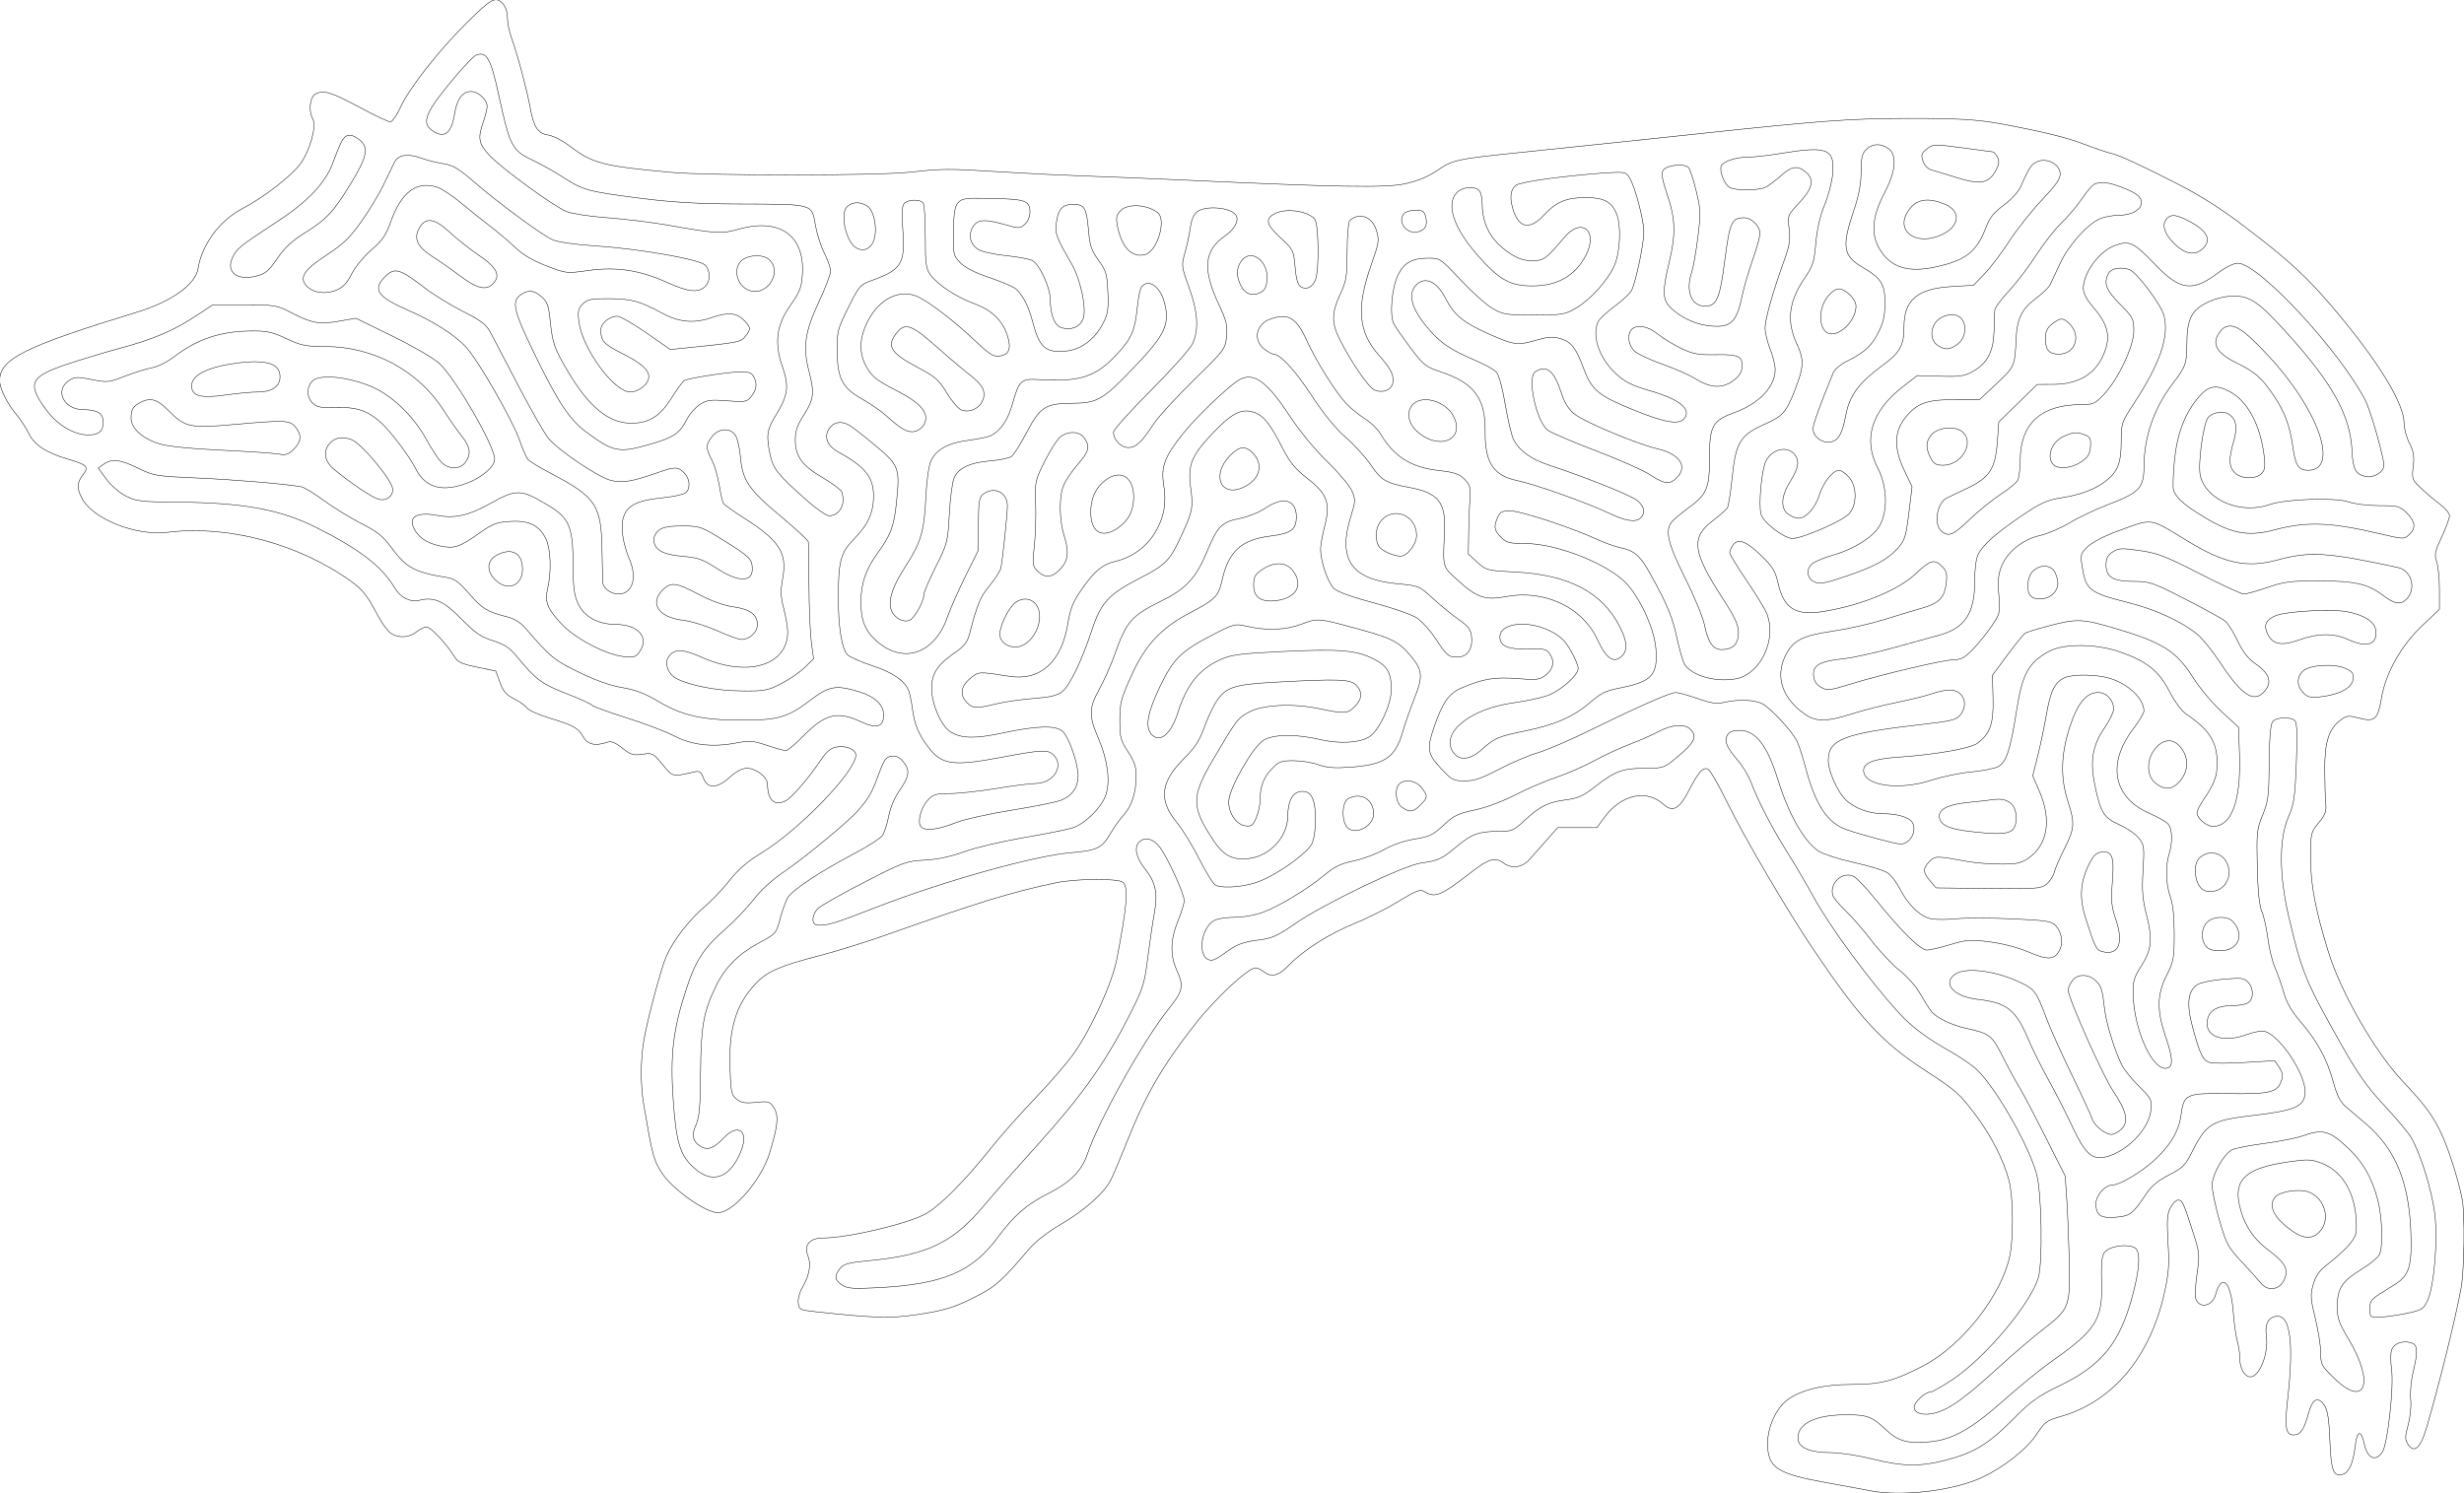 <?xml version="1.0" encoding="UTF-8"?>
<svg xmlns="http://www.w3.org/2000/svg" width="400.000mm" height="242.431mm" viewBox="-799.287 -812 400 242.431">
    <path transform="matrix(-0.41,0,0,-0.41,-389.337,-481.035)" style="stroke:#000000;stroke-width:0.05mm;fill:none" d="M801.023,806.023C799.736,804.736,798.984,802.636,798.956,800.25C798.932,798.188,798.251,794.7,797.444,792.5C795.156,786.268,791.359,772.166,790.04,765C788.518,756.731,787.015,754.426,782.686,753.724C780.786,753.416,777.042,751.489,774.366,749.443C765.324,742.531,761.212,741.454,734.5,739.004C719.126,737.594,652.353,737.624,639.5,739.047C626.474,740.49,624.593,740.493,602.5,739.107C593.15,738.521,578.525,737.808,570,737.523C561.475,737.239,545.275,736.58,534,736.059C469.699,733.09,451.146,732.767,443.444,734.48C438.441,735.593,434.329,737.305,430.769,739.757C424.826,743.851,422.98,744.267,400.5,746.586C374.952,749.221,344.888,752.373,329.5,754.03C279.638,759.398,267.272,760.317,244.5,760.347C224.064,760.373,216.81,759.923,206.5,757.989C190.585,755.005,181.511,752.763,174.637,750.116C170.383,748.478,165.471,746.823,163.72,746.438C160.79,745.795,151.79,741.639,138,734.561C128.552,729.712,120.809,724.823,112,718.147C93.167,703.872,86.188,697.416,74.547,683.5C57.807,663.49,48.002,647.315,48.001,639.71C48,637.626,47.048,634.054,45.884,631.773C44.204,628.479,43.893,626.572,44.371,622.503C44.951,617.565,44.837,617.251,41.236,613.842C39.181,611.896,35.812,609.057,33.75,607.533C31.688,606.009,30,603.967,30,602.994C30,602.021,31.393,598.247,33.096,594.608C35.796,588.839,36.052,587.588,35.096,584.846C34.493,583.117,34,578.156,34,573.823L34,565.945L41.086,559.223C49.284,551.444,55.394,540.435,56.995,530.557C58.313,522.423,59.661,521.227,65.691,522.84C69.902,523.966,70.659,523.903,72.946,522.234C77.757,518.724,79.446,513.567,79.41,502.5C79.391,497,79.204,490.879,78.994,488.897C78.686,485.996,79.234,484.539,81.806,481.419C84.942,477.614,85,477.357,85,467.203C85,456.903,83.144,447.118,78.038,430.5C73.031,414.203,59.641,390.855,48.526,379.039C40.02,369.996,37.094,366.118,33.781,359.5C30.777,353.498,26.642,340.763,25.014,332.496C23.839,326.532,24.113,304.259,25.45,297C27.693,284.827,33.938,259.591,39.119,241.765C41.404,233.899,44.018,231.554,46.398,235.233C47.688,237.227,47.685,238.162,46.372,243C45.529,246.107,45.096,250.513,45.378,253.127C45.652,255.672,45.245,260.397,44.474,263.627C42.358,272.488,42.546,274.848,45.428,275.571C48.836,276.427,51.972,275.21,52.923,272.664C53.368,271.474,53.379,268.025,52.949,265C51.978,258.165,54.495,235.445,56.579,232.25C59.215,228.207,62.555,229.705,63.752,235.468C64.962,241.295,66.621,240.884,67.362,234.574C68.164,227.757,69.715,224.225,72.263,223.416C75.929,222.253,76.917,224.838,77.375,236.785C77.686,244.909,78.259,248.746,79.426,250.528C82.085,254.585,84.27,253.446,85.971,247.118C87.583,241.116,89.083,239,91.721,239C94.863,239,95.342,241.919,94.071,253.313C91.661,274.928,92.987,286,97.985,286C101.506,286,103.242,283.098,102.536,278.393C101.493,271.434,105.171,262,108.929,262C110.998,262,113,265.358,113,268.828C113,270.855,113.448,274.075,113.996,275.985C114.543,277.894,115.271,283.066,115.612,287.478C116.3,296.355,118.224,300.889,120.503,298.998C121.255,298.373,122.162,296.539,122.517,294.923C123.605,289.97,129.131,288.687,130.521,293.065C130.849,294.099,130.599,298.491,129.965,302.825C128.871,310.307,128.949,311.13,131.514,319.103C135.374,331.102,135.787,332,137.453,332C138.276,332,139.658,330.628,140.525,328.952C141.807,326.472,141.981,323.908,141.458,315.202C140.921,306.277,141.168,302.923,142.949,295C148.58,269.94,163.212,252.405,183.463,246.451C189.827,244.58,189.969,244.474,193.916,238.674C197.604,233.255,206.663,226.164,214.839,222.296C226.284,216.882,246.939,214.424,259.674,216.962C262.328,217.491,269.889,218.885,276.476,220.06C296.378,223.611,300,226.014,300,235.668C300,242.247,296.496,249.799,291.936,253.046C286.415,256.977,277.795,259,266.567,259C255.088,259,249.703,260.419,238.151,266.49C222.951,274.477,207.431,294.232,204.125,309.799C202.572,317.115,202.735,333.417,204.426,339.768C206.571,347.826,211.282,357.141,217.288,365.201C224.016,374.23,225.041,375.143,237.845,383.497C254.831,394.579,263.599,404.103,282.037,431.5C292.236,446.654,309.174,475.53,315.655,488.81C319.227,496.131,322.826,502.38,323.652,502.697C325.701,503.483,327.323,501.632,331.273,494C335.018,486.765,337.639,485.413,341.348,488.803C347.921,494.812,357.986,492.575,364.547,483.646L367.593,479.5L375.36,479.5L383.127,479.5L387.543,474.5C389.972,471.75,393.065,468.263,394.416,466.75C397.187,463.648,401.441,463.11,404.559,465.468C407.843,467.952,410.439,467.204,417.464,461.75C429.47,452.428,431.669,451.528,435.928,454.187C437.548,455.199,439.065,454.62,446.165,450.28C450.749,447.478,458.459,443.595,463.297,441.652C473.371,437.606,483.715,431.062,489.453,425.104C493.627,420.77,496.368,420.055,499.559,422.468C500.626,423.276,502.026,423.951,502.668,423.968C505.613,424.048,518.712,411.867,526.769,401.556C539.695,385.014,546.26,373.685,553.579,355.291C556.159,348.806,559.073,341.925,560.055,340C562.72,334.77,570.472,327.885,579.878,322.392C584.951,319.43,589.882,315.592,592.378,312.662C602.791,300.442,605.394,298.041,611.982,294.579C621.553,289.549,625.499,288.301,637.266,286.582C647.454,285.094,653.881,285.29,677,287.796C683.175,288.465,683.516,288.64,683.821,291.297C683.997,292.836,683.258,295.592,682.178,297.424C679.353,302.211,678.606,306.634,680.038,310.092C681.703,314.112,679.214,317.003,674.095,316.993C664.102,316.975,639.941,322.714,633,326.754C627.404,330.011,617.81,339.699,608,351.999C603.875,357.17,595.731,366.374,589.902,372.451C584.073,378.528,577.196,386.503,574.619,390.173C567.572,400.211,559.461,418.065,557.661,427.5C553.557,449.02,553.021,455.621,555.2,457.8C556.865,459.465,573.846,459.351,582,457.621C599.56,453.894,612.784,449.826,649,437.011C656.975,434.189,668.675,430.544,675,428.911C691.257,424.715,696.284,422.501,700.883,417.511C708.56,409.182,711.341,399.872,710.835,384.189C710.533,374.831,710.279,373.641,708.231,371.984C706.419,370.518,704.879,370.26,700.588,370.703C695.595,371.218,695.092,371.07,693.482,368.613C691.47,365.542,691.847,361.435,695.129,350.678C698.395,339.976,709.606,327,715.587,327C720.411,327,733.395,336.119,737.61,342.467C741.061,347.665,741.473,349.185,744.962,369.56C746.3,377.372,746.284,387.781,744.923,395.44C743.345,404.316,738.1,423.854,736.002,428.667C733.359,434.732,726.818,443.191,720.939,448.149C718.119,450.526,713.64,455.235,710.986,458.612C707.571,462.958,703.881,466.137,698.362,469.488C683.516,478.5,661,501.819,661,508.18C661,510.529,665.031,512.144,668.942,511.362C670.933,510.963,672.769,509.436,674.62,506.637C679.381,499.436,686.414,491.262,688.865,490.079C693.281,487.949,695.947,490.419,695.986,496.677C696.004,499.514,700.495,503,704.132,503C705.999,503,708.342,501.782,710.868,499.5C715.933,494.924,719.709,494.769,721.332,499.07C722.308,501.655,722.886,502.048,724.996,501.563C733.733,499.552,733.444,499.484,737.536,504.479C741.242,509.002,741.528,509.148,745.51,508.551C749.104,508.012,750.137,508.327,753.478,510.983C756.286,513.214,757.88,513.84,759.409,513.313C764.146,511.681,767.248,512.39,768.983,515.5C770.918,518.969,772.804,519.999,782.779,523.031C786.782,524.248,790.607,526.007,791.279,526.94C791.95,527.872,794.257,529.505,796.404,530.568C799.454,532.077,800.664,533.485,801.93,537L803.551,541.5L810.975,543.044C817.29,544.357,818.661,545.021,820.152,547.486C823.037,552.255,829.394,558.985,831,558.97C831.825,558.962,833.625,558.076,835,557C838.266,554.446,843.049,554.465,845.817,557.044C847.024,558.168,849.111,561.206,850.455,563.794C854.25,571.105,856.261,573.682,860.643,576.856C881.273,591.8,909.526,599.418,933.361,596.461C946.119,594.878,963.197,601.679,967.536,610.069C969.512,613.891,969.378,616.249,967.014,619.255C964.563,622.371,965.35,623.181,973,625.422C981.605,627.942,986.244,630.987,988.5,635.594C989.6,637.841,991.759,641.162,993.298,642.973C997.073,647.418,1000,653.349,1000,656.556C1000,665.114,990.065,670.056,945.5,683.665C931.95,687.802,922.472,694.578,921.473,700.841C919.951,710.377,912.997,719.82,904,724.564C895.14,729.237,884.306,737.645,880.801,742.569C877.155,747.692,874.506,757.209,875.968,759.939C877.816,763.394,877.234,768.804,874.878,770.065C871.782,771.722,868.698,770.763,857.165,764.559C851.48,761.502,846.168,759,845.36,759C844.549,759,842.844,761.356,841.559,764.25C838.13,771.976,826.558,786.798,815,798.269C805.433,807.764,803.716,808.716,801.023,806.023z"/>
    <path transform="matrix(-0.41,0,0,-0.41,-389.337,-481.035)" style="stroke:#000000;stroke-width:0.05mm;fill:none" d="M811.392,785.403C812.248,785.075,816.075,781.093,819.897,776.554C831.366,762.935,833.182,758.641,828.777,755.557C823.955,752.179,821.132,754.278,819.885,762.167C818.965,767.984,816.732,771,813.345,771C810.531,771,807,767.731,807,765.126C807,764.095,807.675,761.338,808.5,759C810.785,752.524,810.398,750.387,806.1,745.728C801.461,740.7,780.864,725.677,775.587,723.472C773.522,722.609,766.239,721.503,759.186,720.981C752.209,720.465,741.325,719.123,735,717.999C716.716,714.75,713.94,714.585,707.771,716.378C691.327,721.159,681.182,714.117,682.177,698.612C682.515,693.345,683.163,691.659,686.864,686.416C692.471,678.475,693.376,671.526,690.055,661.929C687.378,654.196,687.852,650.662,692.592,642.982C696.272,637.019,696.588,634.839,694.905,626.991C693.722,621.479,691.77,619.084,680.008,608.72C676.437,605.574,672.648,603,671.587,603C667.394,603,664.848,607.835,666.616,612.442C666.955,613.325,670.359,615.873,674.18,618.105C682.304,622.849,684.991,626.562,684.996,633.046C684.999,636.527,684.185,638.871,681.526,643.046C677.6,649.208,677.33,651.634,679.597,660.356C682.047,669.779,681.178,675.855,675.704,687.563C673.117,693.098,671,698.626,671,699.847C671,701.068,672.085,704.207,673.411,706.823C674.736,709.44,676.313,714.262,676.915,717.54C678.615,726.804,676.886,726.316,708.5,726.458C723.781,726.526,734.129,727.148,746.5,728.74C767.013,731.379,769.027,731.925,776.813,736.958C780.168,739.126,785.397,742.075,788.432,743.511C797.256,747.686,797.898,748.893,802.472,769.89C805.587,784.186,807.209,787.008,811.392,785.403z"/>
    <path transform="matrix(-0.41,0,0,-0.41,-389.337,-481.035)" style="stroke:#000000;stroke-width:0.05mm;fill:none" d="M864.726,750.993C865.439,749.622,866.948,745.914,868.081,742.753C870.836,735.067,877.923,727.486,889.358,719.992C904.965,709.765,906.097,708.863,907.783,705.33C910.6,699.422,905.915,695.869,898.088,697.976C894.765,698.871,893.308,700.129,890.071,704.896C887.094,709.28,884.258,711.879,878.612,715.398C870.418,720.505,867.628,723.57,860.564,735.223C854.474,745.27,853.819,748.926,857.578,751.882C860.966,754.548,863.012,754.293,864.726,750.993z"/>
    <path transform="matrix(-0.41,0,0,-0.41,-389.337,-481.035)" style="stroke:#000000;stroke-width:0.05mm;fill:none" d="M237.119,748.105C239.129,746.477,239.319,745.808,238.462,743.372C237.857,741.653,236.487,740.278,234.982,739.882C233.617,739.523,229.491,738.278,225.813,737.115C215.616,733.89,212.358,734.474,209.48,740.039C208.322,742.278,208.204,743.512,209.005,745.009C209.591,746.104,210.392,747.039,210.785,747.086C211.178,747.133,215.775,747.747,221,748.45C234.242,750.232,234.499,750.227,237.119,748.105z"/>
    <path transform="matrix(-0.41,0,0,-0.41,-389.337,-481.035)" style="stroke:#000000;stroke-width:0.05mm;fill:none" d="M261,748C262.609,746.391,263,744.667,263,739.188C263,734.257,263.829,729.923,266,723.5C270.66,709.715,270.08,705.889,262.671,701.547C254.926,697.009,253.493,694.75,253.548,687.167C253.586,681.956,254.18,679.372,256.27,675.338C259.043,669.987,261.498,667.78,268.79,664.09C271.15,662.896,273.487,660.924,273.984,659.709C279.272,646.788,282,639.208,282,637.44C282,634.4,278.711,631.788,275.37,632.175C272.013,632.564,270.467,635.219,268.962,643.177C267.572,650.531,263.707,655.786,255.037,662.112C247.521,667.595,246.001,670.25,245.998,677.899C245.995,688.456,240.676,692.943,227.214,693.745L218.5,694.265L214.147,698.758C211.752,701.229,207.396,706.967,204.465,711.51C201.535,716.052,195.704,723.44,191.507,727.928C185.328,734.535,183.935,736.602,184.188,738.787C184.59,742.26,189.174,744.677,192.886,743.371C195.409,742.484,196.338,741.146,199.622,733.669C200.65,731.328,203.318,728.351,206.48,726.015C210.397,723.121,212.098,721.013,213.476,717.346C217.197,707.446,221.548,704.051,233.856,701.444C244.785,699.13,251.665,701.501,255.904,709.043C259.199,714.906,258.505,721.71,253.671,730.939C249.192,739.487,248.658,745.947,252.223,748.443C255.254,750.567,258.603,750.398,261,748z"/>
    <path transform="matrix(-0.41,0,0,-0.41,-389.337,-481.035)" style="stroke:#000000;stroke-width:0.05mm;fill:none" d="M294.5,746.514C299.45,745.7,305.345,745.027,307.601,745.017C312.635,744.996,317.657,743.338,318.378,741.458C319.178,739.372,317.053,734.099,314.961,732.979C312.457,731.639,303.357,731.744,300.684,733.144C299.483,733.774,296.811,735.799,294.747,737.644C290.502,741.44,288.213,741.803,284.986,739.19C281.381,736.271,282.106,732.663,287.443,726.957C292.108,721.97,292.132,721.908,291.474,716.641C290.932,712.297,291.296,710.003,293.496,703.921C297.944,691.62,301,680.794,301,677.338C301,675.543,300.1,671.791,299,669C297.9,666.209,297,662.57,297,660.913C297,654.139,303.284,647.462,312.992,643.923C321.851,640.692,323,638.641,323,626.046C323,613.878,323.96,611.57,331.266,606.173C334.146,604.045,337.126,601.553,337.888,600.635C340.732,597.208,339.52,591.988,332.746,578.498C329.156,571.349,325.702,563.031,325.069,560.013C323.542,552.727,321.663,550,318.168,550C313.751,550,311.545,552.235,311.545,556.711C311.545,559.814,312.857,562.64,317.932,570.475C329.788,588.776,330.462,594.441,321.581,601.14C318.876,603.181,316.314,605.474,315.888,606.236C315.462,606.997,314.641,612.222,314.064,617.846C312.593,632.18,310.917,634.93,300.966,639.343C294.148,642.366,292.607,644.074,289.461,652.093C285.598,661.941,285.447,664.658,288.411,671C292.601,679.969,291.657,687.913,285.302,697.152C282.075,701.843,281.571,703.429,280.908,710.976C280.42,716.544,279.226,721.754,277.466,726C275.985,729.575,274.535,735.095,274.246,738.266C273.33,748.3,276.29,749.506,294.5,746.514z"/>
    <path transform="matrix(-0.41,0,0,-0.41,-389.337,-481.035)" style="stroke:#000000;stroke-width:0.05mm;fill:none" d="M843.689,743C844.377,741.625,846.355,737.534,848.084,733.908C849.813,730.283,853.763,723.758,856.864,719.408C861.408,713.032,864.05,710.489,870.5,706.281C879.486,700.419,881.516,697.333,878.545,694.05C876.002,691.239,871.065,690.528,866.716,692.345C864.052,693.458,862.451,695.151,860.594,698.815C859.192,701.581,855.737,705.784,852.789,708.308C848.442,712.031,847.076,714.031,845.119,719.534C840.978,731.177,834.809,735.742,826.792,733.096C824.956,732.49,820.764,729.742,817.477,726.989C814.189,724.236,809.025,720.103,806,717.805C802.975,715.507,798.456,711.682,795.958,709.306C792.852,706.351,788.915,704.022,783.505,701.939C775.647,698.913,775.535,698.901,766.942,700.117C755.906,701.679,746.583,700.278,735.895,695.453C727.432,691.632,723.573,691.171,720.829,693.655C718.477,695.783,718.482,700.221,720.838,702.354C723.342,704.62,747.043,708.734,764,709.846C771.871,710.362,778.959,711.359,781,712.237C785.168,714.031,802.629,726.908,812.631,735.565C818.411,740.567,820.647,741.87,824.427,742.437C826.992,742.821,830.758,743.759,832.795,744.521C838.237,746.555,842.185,746.004,843.689,743z"/>
    <path transform="matrix(-0.41,0,0,-0.41,-389.337,-481.035)" style="stroke:#000000;stroke-width:0.05mm;fill:none" d="M341.358,739.805C342.16,738.525,341.757,736.147,339.71,730.082C336.46,720.454,336.304,714.464,339.007,703.187C341.818,691.46,341.655,688.414,338.033,685.031C334.136,681.39,328.587,678.82,323.35,678.23C314.619,677.246,312.289,679.351,310.043,690.252C309.391,693.415,307.548,699.715,305.949,704.252C304.349,708.788,303.031,713.513,303.02,714.75C302.994,717.658,306.357,721,309.309,721C314.211,721,314.984,719.296,316.944,704.172C318.933,688.813,320.154,686,324.826,686C330.278,686,332.592,692.08,330.001,699.601C329.452,701.195,328.4,707.225,327.664,713C326.429,722.681,326.475,724.124,328.251,731.5C329.31,735.9,330.661,740.085,331.252,740.799C332.776,742.642,340.028,741.929,341.358,739.805z"/>
    <path transform="matrix(-0.41,0,0,-0.41,-389.337,-481.035)" style="stroke:#000000;stroke-width:0.05mm;fill:none" d="M386.917,736.481C393.197,735.649,398.917,734.484,399.629,733.893C401.73,732.149,402.173,729.358,401.025,725.094C398.81,716.868,394.353,715.805,388.518,722.111C383.712,727.305,379.647,729,371.997,729C364.953,729,361.825,727.378,359.851,722.701C357.877,718.025,358.33,707.29,360.726,701.951C363.376,696.047,370.099,688.614,375.849,685.234C380.218,682.666,381.227,682.5,392.5,682.5C403.691,682.5,404.805,682.679,409.023,685.159C411.511,686.622,417.159,691.684,421.574,696.409C429.429,704.816,429.701,705,434.254,705C440.659,705,443.802,703.308,446.23,698.553C448.81,693.501,449.79,682.346,447.956,678.913C447.246,677.586,444.23,673.262,441.253,669.305C436.253,662.658,435.356,661.949,429.473,659.991C416.18,655.567,411.683,649.559,411.836,636.424C411.98,624.059,408.621,618.893,399.158,616.929C392.15,615.474,371.531,608.156,363,604.095C356.113,600.817,352.167,600.233,350.2,602.2C348.371,604.029,348.758,606.424,351.262,608.777C353.381,610.767,370.93,617.866,386.283,622.942C393.665,625.383,398.246,628.642,400.546,633.089C401.357,634.656,402.851,640.909,403.868,646.984C404.989,653.688,406.373,658.754,407.389,659.877C408.309,660.894,412.086,662.996,415.781,664.548C424.254,668.107,428.669,670.886,432.613,675.141C440.499,683.651,442.85,690.298,439.345,694.171C435.878,698.002,431.033,695.958,427.592,689.214C424.157,682.482,420.591,679.529,410.44,675.01C400.358,670.523,399.023,670.356,391.256,672.614C386.807,673.907,384.961,674.005,381.962,673.107C377.724,671.837,375.906,669.497,372.885,661.421C369.644,652.76,367.045,650.58,353.282,644.975C340.752,639.873,335.158,638.899,333.04,641.452C329.977,645.142,334.822,649.112,346.487,652.47C354.157,654.678,357.049,656.203,360.932,660.086C367.04,666.194,369.693,674.968,366.97,680.057C366.403,681.115,363.492,683.79,360.5,686C357.508,688.21,354.533,691.005,353.887,692.211C352.231,695.306,349,710.625,349,715.386C349,720.13,352.551,733.511,354.707,736.893C356.195,739.226,356.471,739.269,365.867,738.64C371.165,738.286,380.638,737.314,386.917,736.481z"/>
    <path transform="matrix(-0.41,0,0,-0.41,-389.337,-481.035)" style="stroke:#000000;stroke-width:0.05mm;fill:none" d="M170.442,734.384C171.325,734.045,173.59,731.458,175.477,728.634C177.363,725.81,181.025,721.475,183.614,719C186.204,716.525,190.784,710.675,193.794,706C196.803,701.325,201.681,694.946,204.633,691.824C207.585,688.703,210.03,685.328,210.066,684.324C210.103,683.321,210.228,679.562,210.345,675.972C210.604,668.009,212.996,663.426,218.556,660.243C221.983,658.281,223.698,658.018,231.629,658.242L240.758,658.5L246.623,653.95C258.845,644.468,262.282,633.254,256.418,621.986C252.551,614.555,252.307,604.419,255.857,598.709C258.575,594.337,265.947,589.755,274,587.431C277.025,586.558,280.513,585.193,281.75,584.399C284.884,582.387,284.74,578.294,281.484,576.811C279.372,575.848,277.403,576.191,269.234,578.94C257.654,582.838,252.316,585.737,248.304,590.307C245.684,593.291,245.185,594.917,244.069,604.095L242.804,614.5L245.901,621C250.429,630.501,249.912,637.25,244.186,643.373C240.026,647.823,236.132,649,225.569,649L216.073,649L209.524,655.127C202.297,661.887,202.046,662.442,201.643,672.5C201.302,681.022,199.443,684.868,193.555,689.23C191.128,691.028,188.691,693.4,188.141,694.5C187.59,695.6,185.783,699.439,184.123,703.031C180.795,710.237,173.327,718.546,168.282,720.655C166.512,721.395,163.125,722,160.755,722C155.908,722,152,724.203,152,726.934C152,729.3,153.8,730.726,159.693,733.028C164.774,735.013,167.805,735.396,170.442,734.384z"/>
    <path transform="matrix(-0.41,0,0,-0.41,-389.337,-481.035)" style="stroke:#000000;stroke-width:0.05mm;fill:none" d="M423,731C427.482,726.518,424.375,717.036,414.875,706.202C406.305,696.429,401.98,694,393.152,694C383.166,694,376.1,698.061,371.908,706.21C366.978,715.796,373.589,721.35,380.39,713.335C387.838,704.557,388.607,704,393.252,704C396.454,704,398.87,704.803,402.097,706.941C409.41,711.785,413,718.208,413,726.449C413,728.732,413.54,731.14,414.2,731.8C416.051,733.651,420.778,733.222,423,731z"/>
    <path transform="matrix(-0.41,0,0,-0.41,-389.337,-481.035)" style="stroke:#000000;stroke-width:0.05mm;fill:none" d="M620.5,726.999C621.825,725.536,622.236,723.013,622.351,715.63C622.494,706.514,622.39,706.027,619.707,703.222C617.906,701.338,614.017,699.32,608.747,697.536C604.255,696.015,599.523,694.078,598.232,693.232C595.46,691.416,592.659,686.248,591.058,679.994C588.363,669.476,585.841,667.307,577.409,668.257C571.72,668.899,566.353,672.976,563.19,679.058C561.222,682.845,560.931,684.68,561.22,691.5C561.526,698.724,561.887,699.956,564.939,704.203C567.823,708.216,568.409,710.009,568.934,716.428C569.618,724.786,570.552,726.333,574.913,726.333C579.073,726.333,580.796,724.545,581.562,719.432C582.253,714.825,581.753,713.426,575.627,702.84C571.939,696.469,569.495,684.634,571.077,680.814C572.351,677.74,575.554,676.42,579.4,677.386C582.228,678.095,584,682.358,584,688.453C584,693.287,588.226,702.516,591.159,704.085C592.239,704.663,596.963,705.532,601.658,706.016C606.353,706.501,611.268,707.601,612.581,708.461C615.837,710.594,616.64,714.374,614.524,717.604C612.633,720.49,609.835,720.563,600.795,717.963C596.502,716.728,595.91,716.771,594.045,718.46C591.769,720.519,591.322,725.199,593.25,726.782C594.901,728.138,597.608,728.463,609.149,728.69C617.473,728.854,619.032,728.622,620.5,726.999z"/>
    <path transform="matrix(-0.41,0,0,-0.41,-389.337,-481.035)" style="stroke:#000000;stroke-width:0.05mm;fill:none" d="M243.411,724.923C250.515,716.481,241.802,709.204,230.826,714.412C223.865,717.716,223.346,723.684,229.788,726.357C236.022,728.943,240.418,728.481,243.411,724.923z"/>
    <path transform="matrix(-0.41,0,0,-0.41,-389.337,-481.035)" style="stroke:#000000;stroke-width:0.05mm;fill:none" d="M641.921,726.596C642.734,725.616,642.883,722.494,642.413,716.271C641.404,702.9,642.894,700.43,654.5,696.243C659.331,694.5,659.652,694.135,663.98,685.47C668.198,677.023,668.457,676.03,668.409,668.453C668.34,657.412,666.384,653.587,658.585,649.235C655.331,647.419,650.981,644.409,648.917,642.544C642.905,637.112,640.287,635.711,637.473,636.417C636.076,636.768,634.439,638.138,633.836,639.462C631.893,643.725,635.26,647.636,645.28,652.757C652.481,656.438,654.503,658.003,656.53,661.46C659.832,667.095,659.789,673.024,656.397,679.832C651.748,689.16,643.166,693.195,635.913,689.464C630.865,686.868,621.399,679.51,613.776,672.259C608.413,667.158,606.51,665.927,604.377,666.181C600.448,666.649,599.383,668.996,600.859,673.924C602.699,680.066,607.046,684.384,613.908,686.886C620.997,689.471,628.563,694.415,631.428,698.335C633.255,700.835,633.5,702.608,633.5,713.335C633.5,720.026,633.864,726.063,634.309,726.75C635.403,728.44,640.475,728.337,641.921,726.596z"/>
    <path transform="matrix(-0.41,0,0,-0.41,-389.337,-481.035)" style="stroke:#000000;stroke-width:0.05mm;fill:none" d="M664.539,725.318C666.613,723.244,665.928,716.274,663.191,711.587C660.73,707.373,656.134,707.234,654.178,711.314C652.263,715.309,653.504,723.539,656.318,725.51C659.125,727.476,662.459,727.398,664.539,725.318z"/>
    <path transform="matrix(-0.41,0,0,-0.41,-389.337,-481.035)" style="stroke:#000000;stroke-width:0.05mm;fill:none" d="M556.094,723.906C557.783,722.217,558.057,721.106,557.511,718.156C555.884,709.362,551.86,705.065,546.509,706.408C541.736,707.606,537.924,720.033,541.436,722.947C545.419,726.252,553.236,726.764,556.094,723.906z"/>
    <path transform="matrix(-0.41,0,0,-0.41,-389.337,-481.035)" style="stroke:#000000;stroke-width:0.05mm;fill:none" d="M525.719,723.485C527.188,722.455,528.093,720.45,528.54,717.235C528.903,714.631,529.866,710.121,530.681,707.214C532.131,702.043,532.096,701.742,529.081,693.412C525.571,683.711,525.13,676.693,527.681,671.151C528.605,669.143,536.03,660.814,544.181,652.643C552.331,644.471,559,637.034,559,636.115C559,633.083,556.034,630,553.118,630C550.05,630,548.01,631.914,542.993,639.5C541.175,642.25,534.067,650.002,527.199,656.726C514.936,668.731,514.702,669.043,514.223,674.03C513.806,678.366,514.264,680.234,517.355,686.821C523.772,700.497,523.145,707.955,515.102,713.605C511.012,716.478,509.17,719.849,510.508,722.013C512.381,725.044,522.144,725.988,525.719,723.485z"/>
    <path transform="matrix(-0.41,0,0,-0.41,-389.337,-481.035)" style="stroke:#000000;stroke-width:0.05mm;fill:none" d="M443.8,722.8C446.913,719.687,443.028,714.274,438.497,715.411C435.478,716.169,434.538,718.023,435.411,721.502C435.92,723.531,436.654,724,439.319,724C441.124,724,443.14,723.46,443.8,722.8z"/>
    <path transform="matrix(-0.41,0,0,-0.41,-389.337,-481.035)" style="stroke:#000000;stroke-width:0.05mm;fill:none" d="M494.991,722.71C499.098,720.632,498.609,718.367,492.919,713.108C487.802,708.379,487.668,708.112,487.091,701.488C486.684,696.817,485.998,694.393,484.886,693.695C482.633,692.281,480.149,693.478,478.985,696.539C477.533,700.359,477.733,718.253,479.251,720.329C481.658,723.62,490.538,724.963,494.991,722.71z"/>
    <path transform="matrix(-0.41,0,0,-0.41,-389.337,-481.035)" style="stroke:#000000;stroke-width:0.05mm;fill:none" d="M141.8,720.8C144.084,718.516,143.095,714.859,139.118,710.882C134.832,706.597,130.95,705.831,127.829,708.655C123.947,712.168,125.815,715.85,133.5,719.837C138.137,722.242,140.127,722.473,141.8,720.8z"/>
    <path transform="matrix(-0.41,0,0,-0.41,-389.337,-481.035)" style="stroke:#000000;stroke-width:0.05mm;fill:none" d="M465.479,719.858C466.018,719.354,466.472,713.892,466.488,707.721C466.515,697.619,466.791,695.915,469.259,690.629C472.685,683.292,472.709,679.341,469.371,672.717C465.109,664.262,458.297,654.229,455.973,652.985C452.909,651.346,449.148,652.56,448.43,655.422C447.709,658.294,449.118,661.191,453.757,666.378C462.122,675.729,462.966,685.233,456.95,702.346C453.877,711.087,453.719,712.12,454.869,715.956C456.521,721.472,461.715,723.383,465.479,719.858z"/>
    <path transform="matrix(-0.41,0,0,-0.41,-389.337,-481.035)" style="stroke:#000000;stroke-width:0.05mm;fill:none" d="M833.872,716.931C836.18,712.799,834.664,709.486,828.724,705.686C825.836,703.839,821.016,700.468,818.012,698.194C811.132,692.987,807.498,692.058,804.752,694.804C801.5,698.056,803.084,701.311,810.262,706.127C813.693,708.43,818.867,712.522,821.759,715.222C827.792,720.853,831.397,721.361,833.872,716.931z"/>
    <path transform="matrix(-0.41,0,0,-0.41,-389.337,-481.035)" style="stroke:#000000;stroke-width:0.05mm;fill:none" d="M162.685,709.936C168.729,707.653,175,699.08,175,693.101C175,691.074,173.751,688.679,171.093,685.607C165.835,679.532,164.387,675.008,165.978,669.622C168.827,659.974,175.861,655.06,186.876,655.022L193.252,655L200.856,647.567L208.459,640.134L209.046,632.147C209.821,621.591,212.144,618.039,221,613.868C224.575,612.184,228.175,610.468,229,610.055C233.129,607.987,234.38,599.08,230.885,596.632C228.012,594.62,226.479,595.343,219.5,602C216.2,605.148,210.901,609.412,207.724,611.476C204.547,613.54,201.509,616.048,200.974,617.049C200.438,618.05,199.99,621.711,199.978,625.184C199.929,639.429,191.661,646.978,176.095,646.994C171.105,647,170.402,647.303,166.932,650.951C161.185,656.992,155,670.094,155,676.225C155,680.934,155.314,681.537,160.5,686.807C166.104,692.501,167.066,695.14,164.965,699.066C163.93,700.999,159.864,701.653,156.62,700.408C153.787,699.321,144.222,686.583,143.105,682.41C140.884,674.12,144.492,663.499,154.995,647.411C159.863,639.953,160,639.541,160,632.322C160,623.841,161.406,620.312,166.249,616.635C170.595,613.336,176.153,611.268,183.936,610.055C189.236,609.228,191.883,608.035,198.936,603.295C209.141,596.436,214.613,591.65,216.565,587.875C217.467,586.13,218,582.075,218,576.951C218,564.257,221.934,558.4,232.316,555.638C235.167,554.88,243.35,552.629,250.5,550.636C257.65,548.643,266.425,546.721,270,546.366C279.177,545.455,282.203,543.753,281.809,539.725C281.594,537.523,280.688,536.109,278.826,535.069C276.37,533.697,275.435,533.797,267.326,536.301C254.487,540.267,230.124,546,226.112,546C223.351,546,221.838,546.856,218.579,550.26C216.335,552.603,212.997,556.765,211.161,559.51C207.935,564.331,207.843,564.742,208.443,571.648C208.917,577.098,208.673,579.778,207.415,582.921C205.096,588.717,198.994,593.634,192.247,595.144C189.227,595.82,183.873,598.111,180.351,600.235C176.829,602.36,169.797,605.676,164.724,607.604C152.863,612.112,151.005,614.101,150.985,622.306C150.957,634.159,147.036,645.559,139.668,655.213C134.435,662.068,134,663.282,134,671.033C134,680.864,132.117,684.571,125.576,687.617C122.346,689.121,118.646,689.984,115.4,689.99C108.94,690.003,105.419,687.556,94.424,675.417C76.328,655.435,69.269,642.687,68.612,628.806C68.265,621.465,67.276,619.537,63.353,618.552C60.2,617.761,56,620.264,56,622.934C56,626.213,61.14,644.329,63.254,648.5C73.165,668.054,105.598,703,113.836,703C115.449,703,118.699,701.388,121.83,699.035C131.794,691.548,136.745,692.226,146.5,702.411C155.099,711.389,156.776,712.169,162.685,709.936z"/>
    <path transform="matrix(-0.41,0,0,-0.41,-389.337,-481.035)" style="stroke:#000000;stroke-width:0.05mm;fill:none" d="M508.443,703.777C510.392,700.995,510.425,697.722,508.54,694.077C506.816,690.744,504.068,689.785,500.834,691.389C499.065,692.267,498.428,693.522,498.202,696.578C497.646,704.107,504.726,709.085,508.443,703.777z"/>
    <path transform="matrix(-0.41,0,0,-0.41,-389.337,-481.035)" style="stroke:#000000;stroke-width:0.05mm;fill:none" d="M705.777,704.443C709.951,701.52,708.337,694.01,703.146,692.201C695.874,689.666,689.702,700.133,695.746,704.75C698.001,706.473,703.103,706.317,705.777,704.443z"/>
    <path transform="matrix(-0.41,0,0,-0.41,-389.337,-481.035)" style="stroke:#000000;stroke-width:0.05mm;fill:none" d="M847.545,697.545C852.423,692.668,850.352,689.621,838.726,684.567C828.319,680.043,819.918,674.719,815.328,669.74C810.463,664.462,796.785,640.609,794.035,632.609C792.922,629.369,791.495,626.096,790.864,625.336C790.233,624.576,786.293,622.156,782.108,619.959C763.873,610.383,761.809,607.335,761.518,589.549C761.41,582.922,761.249,576.97,761.16,576.321C760.858,574.1,757.857,572,754.985,572C749.577,572,747.506,578.18,750.508,585.364C753.309,592.068,754.266,598.663,752.997,602.508C751.464,607.153,747.54,609.096,737.685,610.09C733.376,610.524,729.209,611.412,728.425,612.062C726.384,613.756,726.668,617.668,729,620C731.498,622.498,732.659,622.494,739.775,619.967C749.377,616.558,753.742,615.853,758.056,617.015C763.336,618.437,779.147,629.134,782.814,633.766C784.44,635.82,789.646,644.925,794.384,654C799.121,663.075,804.042,672.492,805.318,674.926C807.331,678.768,808.821,679.957,816.598,683.926C821.527,686.442,828.246,690.563,831.529,693.086C841.807,700.979,843.61,701.481,847.545,697.545z"/>
    <path transform="matrix(-0.41,0,0,-0.41,-389.337,-481.035)" style="stroke:#000000;stroke-width:0.05mm;fill:none" d="M547.829,693.707C548.419,692.995,549.208,689.283,549.581,685.457C550.47,676.356,551.89,673.101,557.67,666.921C566.162,657.843,572.164,655.92,588.832,656.939C595.48,657.345,596.447,656.452,598.888,647.648C600.706,641.092,603.475,636.907,607.393,634.797C608.434,634.236,612.421,633.383,616.253,632.902C624.388,631.881,629.189,629.27,631.273,624.734C632.169,622.784,632.977,616.933,633.309,610C633.935,596.898,635.3,592.249,641.158,583.257C646.059,575.734,648.004,570.472,647.281,566.689C646.617,563.217,642.889,560.583,639.957,561.514C637.878,562.174,634.055,568.942,634.034,572C634.028,572.825,631.911,577.712,629.33,582.86C624.771,591.952,624.618,592.553,623.985,603.86C623.626,610.262,622.769,616.663,622.081,618.085C620.199,621.972,615.772,624.052,607.989,624.704C604.136,625.027,600.261,625.82,599.378,626.466C598.495,627.111,595.911,631.18,593.636,635.508C588.061,646.113,586.1,647.423,575.657,647.521C565.272,647.619,563.436,648.676,550.81,661.83C538.384,674.776,536.437,679.063,538.97,687.894C540.713,693.971,545.178,696.901,547.829,693.707z"/>
    <path transform="matrix(-0.41,0,0,-0.41,-389.337,-481.035)" style="stroke:#000000;stroke-width:0.05mm;fill:none" d="M276.716,689.102C280.534,683.422,279.323,675,274.687,675C270.229,675,265,680.936,265,685.996C265,688.932,269.536,693.207,272.237,692.817C273.444,692.643,275.459,690.971,276.716,689.102z"/>
    <path transform="matrix(-0.41,0,0,-0.41,-389.337,-481.035)" style="stroke:#000000;stroke-width:0.05mm;fill:none" d="M793.777,690.443C797.376,687.922,796.508,684.128,788.595,667.789C779.115,648.217,774.484,641.173,767.833,636.212C756.991,628.123,754.815,627.716,742.136,631.402C733.043,634.045,730.735,635.643,727.853,641.289C726.79,643.373,724.475,645.987,722.71,647.097C719.944,648.837,718.455,649.032,711.951,648.507C705.448,647.982,704.188,648.147,702.853,649.699C700.445,652.499,699.954,654.804,701.187,657.512C702.127,659.573,703.022,659.999,706.411,659.996C711.16,659.992,727.422,657.475,728.999,656.501C729.589,656.136,731.867,652.995,734.061,649.521C738.625,642.295,742.918,639.635,750,639.647C758.818,639.662,766.633,646.032,774.896,659.942C780.358,669.135,781.102,671.23,782.004,679.955C782.657,686.277,783.18,687.758,785.443,689.705C788.572,692.396,790.718,692.586,793.777,690.443z"/>
    <path transform="matrix(-0.41,0,0,-0.41,-389.337,-481.035)" style="stroke:#000000;stroke-width:0.05mm;fill:none" d="M769.125,686.875C770.915,685.085,771.158,683.98,770.668,679.848C769.428,669.375,756.771,652,750.382,652C746.903,652,743,655.193,743,658.039C743,660.872,746.012,663.477,753.848,667.423C760.823,670.936,762,672.25,762,676.525C762,679.177,758.634,682,755.471,682C754.325,682,749.138,679.035,743.944,675.412L734.5,668.824L728.5,669.436C707.337,671.593,706.64,671.727,704.801,673.997C702.451,676.9,702.522,677.613,705.455,680.545C708.308,683.399,711.853,683.669,718,681.5C724.948,679.049,730.896,679.557,737.609,683.176C746.629,688.038,749.812,688.909,758.75,688.956C765.862,688.994,767.293,688.707,769.125,686.875z"/>
    <path transform="matrix(-0.41,0,0,-0.41,-389.337,-481.035)" style="stroke:#000000;stroke-width:0.05mm;fill:none" d="M921.138,682.872C931.162,676.216,938.859,672.92,953.5,669.011C957.9,667.836,966.333,665.293,972.24,663.358C988.245,658.117,989.485,655.517,981.231,644.5C976.985,638.833,970.431,635,964.988,635C960.684,635,959,636.452,959,640.165C959,643.525,961.387,645,966.823,645C974.643,645,978.425,652.71,972.508,656.587C970.308,658.028,969.256,658.069,963.548,656.935C957.361,655.705,956.788,655.764,950.291,658.303C946.556,659.763,941.771,661.25,939.658,661.607C937.545,661.965,933.75,663.834,931.225,665.762C921.782,672.97,912.757,676.022,900.465,676.165C894.237,676.238,892.126,675.78,886.454,673.125C880.578,670.376,878.729,670,871.069,670C851.944,670,834.137,660.373,824.126,644.62C821.986,641.254,818.833,636.751,817.118,634.612C813.65,630.289,813.236,627.535,815.557,624.223C817.669,621.206,822.407,621.27,825.295,624.354C826.508,625.648,829.075,629.586,831,633.104C836.289,642.77,844.983,651.013,853.5,654.437C862.613,658.101,873.172,659.059,876.021,656.481C878.583,654.163,878.552,649.809,875.957,647.461C874.296,645.958,872.53,645.657,866.502,645.849C858.866,646.093,854.526,644.673,849.458,640.273C845.647,636.964,837.995,626.925,835.438,621.878C831.466,614.039,824.891,612.15,814.853,615.964C808.847,618.246,803.996,622.484,804.01,625.437C804.035,630.694,819.695,657.685,826.054,663.43C828.299,665.458,836.625,670.288,844.557,674.163L858.979,681.209L865.617,680.053C873.464,678.686,876.437,679.211,884.481,683.38C890.286,686.389,890.947,686.5,903.086,686.5L915.672,686.5L921.138,682.872z"/>
    <path transform="matrix(-0.41,0,0,-0.41,-389.337,-481.035)" style="stroke:#000000;stroke-width:0.05mm;fill:none" d="M233.25,679.847C235.722,676.925,235.495,672.46,232.777,670.557C229.796,668.468,227.783,668.596,224.635,671.073C220.804,674.086,221.02,680.722,225,682.292C227.418,683.246,231.363,682.077,233.25,679.847z"/>
    <path transform="matrix(-0.41,0,0,-0.41,-389.337,-481.035)" style="stroke:#000000;stroke-width:0.05mm;fill:none" d="M496.872,680.895C502.53,678.922,503.861,672.609,499.365,669.073C497.916,667.933,496.271,667,495.71,667C492.983,667,487.25,660.798,480.528,650.575C475.646,643.151,471.014,637.477,466.982,633.984C463.612,631.065,459.116,626.115,456.99,622.985C452.862,616.906,451.199,615.951,441.61,614.152C430.436,612.055,427.431,608.315,427.918,597.111C428.58,581.892,428.915,583.122,422.546,577.335C415.05,570.522,411.787,569.436,403.502,571C388.479,573.834,373.427,566.834,367.566,554.287C363.792,546.208,360.887,544.256,357.571,547.571C355.336,549.807,355.621,553.319,358.498,558.996C365.437,572.69,378.654,579.62,399.937,580.723C411.103,581.302,411.458,581.393,414.937,584.579L418.5,587.843L418.375,596.172C418.306,600.752,418.081,606.852,417.875,609.726C417.549,614.266,417.835,615.287,420.049,617.502C422.101,619.555,424.055,620.215,430.073,620.89C441.32,622.152,447.978,626.383,453.546,635.809C454.517,637.453,457.202,639.993,459.513,641.453C461.823,642.914,465.079,645.547,466.748,647.304C470.937,651.715,478.682,664.09,482.544,672.544C486.623,681.474,489.837,683.347,496.872,680.895z"/>
    <path transform="matrix(-0.41,0,0,-0.41,-389.337,-481.035)" style="stroke:#000000;stroke-width:0.05mm;fill:none" d="M187.365,678.927C189.37,677.351,190,675.963,190,673.127C190,668.625,188.576,667,184.629,667C178.401,667,175.744,673.97,180.174,678.686C182.85,681.534,184.003,681.572,187.365,678.927z"/>
    <path transform="matrix(-0.41,0,0,-0.41,-389.337,-481.035)" style="stroke:#000000;stroke-width:0.05mm;fill:none" d="M119.6,677.235C120.205,676.831,121.238,675.479,121.896,674.231C123.897,670.431,121.435,666.952,114.299,663.5C107.014,659.975,104.146,657.433,99.417,650.309C95.184,643.932,93.214,638.571,92.029,630.202C90.981,622.801,89.791,621,85.949,621C73.496,621,81.802,644.948,101.644,666.253C111.982,677.352,115.866,679.728,119.6,677.235z"/>
    <path transform="matrix(-0.41,0,0,-0.41,-389.337,-481.035)" style="stroke:#000000;stroke-width:0.05mm;fill:none" d="M353.8,676.8C355.722,674.878,355.189,670.526,352.749,668.234C351.511,667.071,346.495,664.707,341.603,662.98C336.71,661.253,330.898,658.698,328.687,657.303C322.869,653.63,318.301,653.286,314,656.196C311.669,657.774,310.392,659.492,310.178,661.343C309.629,666.075,311.29,666.961,320.349,666.77C327.229,666.625,329.358,666.998,334,669.163C337.025,670.574,341.249,673.14,343.388,674.864C347.411,678.11,351.694,678.906,353.8,676.8z"/>
    <path transform="matrix(-0.41,0,0,-0.41,-389.337,-481.035)" style="stroke:#000000;stroke-width:0.05mm;fill:none" d="M645.343,674.752C648.795,670.112,646.943,667.281,636.999,662C629.429,657.98,628.146,656.871,624.967,651.598C623.01,648.351,620.412,645.327,619.194,644.876C614.003,642.956,608.535,648.488,610.771,653.397C611.372,654.715,613.581,657.068,615.682,658.624C617.782,660.181,623.1,664.658,627.5,668.574C639.396,679.159,641.518,679.894,645.343,674.752z"/>
    <path transform="matrix(-0.41,0,0,-0.41,-389.337,-481.035)" style="stroke:#000000;stroke-width:0.05mm;fill:none" d="M912.006,662.43C919.989,660.615,924,657.931,924,654.406C924,650.383,920.357,649.403,910.632,650.809C906.102,651.464,900.382,652,897.921,652C892.236,652,889,654.176,889,658C889,662.138,892.189,664,899.275,664C902.482,664,908.211,663.294,912.006,662.43z"/>
    <path transform="matrix(-0.41,0,0,-0.41,-389.337,-481.035)" style="stroke:#000000;stroke-width:0.05mm;fill:none" d="M392,660.021C395.377,657.886,391.563,640.251,386.989,636.848C385.62,635.83,377.029,632.159,367.897,628.69C358.765,625.221,349.126,620.947,346.476,619.192C340.875,615.482,338.759,615.241,336,618C331.509,622.491,334.733,627.425,343.5,629.477C351.804,631.42,372.449,640.06,376.486,643.281C378.724,645.067,380.38,647.676,381.523,651.221C384.507,660.467,387.421,662.916,392,660.021z"/>
    <path transform="matrix(-0.41,0,0,-0.41,-389.337,-481.035)" style="stroke:#000000;stroke-width:0.05mm;fill:none" d="M510.027,656.31C514.827,653.029,526.381,641.853,531.319,635.715C538.711,626.525,540.274,622.429,539.121,615.27C537.952,608.012,538.918,602.521,542.415,596.555C545.797,590.784,551.511,586.557,558.048,584.988C563.63,583.649,566.66,581.067,572.242,572.894C575.009,568.842,576.193,565.792,577,560.637C579.418,545.196,587.934,537.446,600.313,539.422C612.441,541.357,612.421,541.358,615.796,538.518C619.519,535.385,619.953,531.953,617,529C614.625,526.625,613.387,526.571,605.5,528.495C602.2,529.299,595.535,530.262,590.689,530.633C584.053,531.142,581.238,531.812,579.284,533.349C576.341,535.664,571.506,545.686,567.617,557.535C564.008,568.527,560.917,571.927,548.94,578.08C538.009,583.694,536.659,585.111,531.553,596.314C527.658,604.861,527.392,606.416,528.465,614.351C529.624,622.927,528.083,626.813,520.199,635.184C512.288,643.584,508.407,645.62,503.431,643.977C499.558,642.699,497.013,639.507,491.926,629.55C489.177,624.168,486.989,621.493,482.44,617.953C474.361,611.667,473.017,608.109,475.322,599.116C476.254,595.477,477.013,591.219,477.008,589.654C476.994,584.911,474.083,576.426,471.702,574.19C470.284,572.858,464.503,570.766,455.98,568.501C448.566,566.53,440.883,563.852,438.907,562.549C436.93,561.245,433.585,557.551,431.473,554.339C427.021,547.572,426.395,547.036,422.905,547.015C419.093,546.993,416.805,550.042,417.184,554.642C417.456,557.952,418.179,558.963,422.436,561.99C425.151,563.921,429.761,567.7,432.68,570.389C437.921,575.217,438.095,575.289,446.524,576.057C464.832,577.725,470.353,585.72,464.997,602.806C463.178,608.608,463.142,609.404,464.54,612.75C465.376,614.751,469.792,620.013,474.354,624.444C479.405,629.349,485.271,636.49,489.354,642.703C498.642,656.835,504.051,660.395,510.027,656.31z"/>
    <path transform="matrix(-0.41,0,0,-0.41,-389.337,-481.035)" style="stroke:#000000;stroke-width:0.05mm;fill:none" d="M129.044,650.297C134.706,643.848,137.906,635.538,138.942,624.591C139.45,619.215,139.603,614.07,139.281,613.158C138.298,610.373,135.751,607.922,130,604.225C117.105,595.936,110.386,594.457,99.18,597.44C86.468,600.824,76.926,600.451,57.287,595.804C48.325,593.683,48.017,593.674,46.037,595.467C43.218,598.017,43.489,600.643,46.923,604.077C49.664,606.818,50.342,607,57.797,607C62.25,607,67.589,607.649,69.93,608.475C75.102,610.3,94.915,609.647,101.152,607.446C112.545,603.427,126.212,609.028,128.643,618.712C129.757,623.151,127.505,639.784,125.489,642.012C123.696,643.994,119.489,644.629,117.4,643.235C114.452,641.267,113.855,638.01,115.442,632.553C117.513,625.429,117.406,622.406,115,620C112.523,617.523,106.79,617.353,104.456,619.687C103.13,621.013,102.896,622.459,103.364,626.437C104.816,638.793,109.895,648.38,116.984,652.148C122.359,655.005,125.308,654.552,129.044,650.297z"/>
    <path transform="matrix(-0.41,0,0,-0.41,-389.337,-481.035)" style="stroke:#000000;stroke-width:0.05mm;fill:none" d="M440.171,647.345C443.225,644.581,442.54,639.681,438.617,636.237C429.885,628.57,419.451,633.254,424.476,642.585C427.527,648.25,436.249,650.895,440.171,647.345z"/>
    <path transform="matrix(-0.41,0,0,-0.41,-389.337,-481.035)" style="stroke:#000000;stroke-width:0.05mm;fill:none" d="M944.316,647.85C947.215,646.324,947.966,645.059,947.985,641.673C948.006,637.696,943.445,633.515,936.915,631.526C933.357,630.443,924.812,629.558,912,628.945C901.275,628.433,891.064,627.738,889.309,627.402C886.738,626.909,885.622,627.287,883.559,629.35C880.523,632.387,880.321,634.94,882.868,638.086C885.119,640.866,886.871,640.941,907.224,639.135C924.604,637.592,926.636,638.016,933.013,644.513C937.592,649.179,940.283,649.973,944.316,647.85z"/>
    <path transform="matrix(-0.41,0,0,-0.41,-389.337,-481.035)" style="stroke:#000000;stroke-width:0.05mm;fill:none" d="M671.619,637.459C673.758,634.195,672.322,630.631,667.89,628.204C657.331,622.42,654,618.252,654,610.82C654,604.257,656.18,599.429,661.663,593.847C667.015,588.399,667.894,585.204,667.951,571C667.998,559.071,666.567,550.096,664.269,547.913C663.296,546.989,658.894,545.054,654.486,543.613C646.415,540.974,641.564,537.625,640.062,533.652C639.615,532.468,638.915,529.025,638.507,526C637.707,520.066,636.136,516.384,632.188,511.191C627.044,504.425,622.461,503.753,604.5,507.133C587.459,510.339,585.186,510.478,582.945,508.45C578.24,504.192,582.578,497.021,589.885,496.979C591.873,496.968,598.9,496.068,605.5,494.979C612.1,493.891,620.334,493,623.798,493C629.309,493,630.399,492.672,632.525,490.378C635.304,487.38,636.797,481.397,635.172,479.772C633.474,478.074,628.529,478.653,621.745,481.345C618.179,482.76,608.499,484.941,599.178,486.428C590.201,487.861,581.373,489.653,579.559,490.411C575.288,492.195,573,495.55,573,500.028C573,504.927,576.66,515.384,579.167,517.646C581.877,520.092,589.327,519.879,602.935,516.965C613.937,514.61,619.441,514.748,623.62,517.486C627.322,519.912,630.978,528.439,630.99,534.673C631.001,540.621,628.741,544.018,621.417,549.057C618.049,551.374,616.817,553.006,615.967,556.276C612.883,568.14,611.753,570.853,608.011,575.373C605.792,578.054,603.791,581.204,603.564,582.373C602.853,586.037,601,603.74,601,606.87C601,612.225,606.161,614.797,610.516,611.612C612.164,610.407,612.424,608.838,612.48,599.757L612.544,589.29L617.685,578.895C620.513,573.178,623.643,566.098,624.642,563.162C629.667,548.392,642.102,544.004,652.662,553.276C657.326,557.372,659,561.482,659,568.842C659,576.041,657.099,581.721,652.636,587.857C647.151,595.398,645.912,598.674,644.92,608.268C643.503,621.965,643.877,622.965,653.371,630.875C657.842,634.6,662.4,638.163,663.5,638.793C666.809,640.689,669.828,640.193,671.619,637.459z"/>
    <path transform="matrix(-0.41,0,0,-0.41,-389.337,-481.035)" style="stroke:#000000;stroke-width:0.05mm;fill:none" d="M235.24,634.952C237.402,632.283,237.466,629.802,235.474,625.95C234.239,623.561,233.302,623,230.551,623C222.842,623,217.703,632.509,223.25,636.509C226.304,638.712,232.887,637.857,235.24,634.952z"/>
    <path transform="matrix(-0.41,0,0,-0.41,-389.337,-481.035)" style="stroke:#000000;stroke-width:0.05mm;fill:none" d="M717.927,634.365C720.493,631.103,720.508,629.916,718.041,625.081C716.964,622.969,715.638,618.484,715.096,615.113C714.553,611.743,713.812,608.505,713.45,607.919C713.088,607.333,709.576,604.813,705.646,602.32C691.204,593.159,688.117,588.385,689.981,578.103C690.865,573.231,690.78,570.938,689.537,566.143C688.692,562.881,688,558.769,688,557.007C688,543.652,703.974,538.908,721.948,546.924C729.771,550.413,733.096,550.408,735.294,546.905C736.847,544.429,735.263,540.187,732.191,538.599C726.652,535.734,716.435,533.758,706.5,533.629C697.29,533.51,696.043,533.731,690.719,536.429C687.539,538.04,683.322,540.928,681.348,542.845L677.758,546.332L678.629,552.916C679.108,556.537,679.534,566.7,679.576,575.5C679.617,584.3,679.73,592.025,679.826,592.666C679.922,593.307,684.968,597.972,691.04,603.033C703.47,613.394,705.951,617.095,706.726,626.428C707.003,629.767,707.864,633.513,708.638,634.75C710.643,637.954,715.255,637.763,717.927,634.365z"/>
    <path transform="matrix(-0.41,0,0,-0.41,-389.337,-481.035)" style="stroke:#000000;stroke-width:0.05mm;fill:none" d="M182.452,634.585C187.474,632.486,189.854,626.254,186.8,623.2C184.882,621.282,179.581,621.808,175.898,624.282C173.209,626.088,172.435,627.342,172.189,630.292C171.929,633.404,172.259,634.172,174.189,634.946C177.431,636.247,178.595,636.196,182.452,634.585z"/>
    <path transform="matrix(-0.41,0,0,-0.41,-389.337,-481.035)" style="stroke:#000000;stroke-width:0.05mm;fill:none" d="M579.804,634.425C581.041,633.558,583.869,629.239,586.087,624.826C590.04,616.965,590.115,616.618,589.811,607.652C589.64,602.618,589.886,595.061,590.357,590.857C591.15,583.796,591.055,583.055,589.107,581.107C586.34,578.34,583.467,578.442,580.495,581.414C576.99,584.919,576.45,588.414,578.439,594.724C580.509,601.29,580.627,610.563,578.7,615.175C577.928,617.024,575.429,620.693,573.148,623.329C568.636,628.542,568.18,630.384,570.557,633.777C572.406,636.417,576.546,636.707,579.804,634.425z"/>
    <path transform="matrix(-0.41,0,0,-0.41,-389.337,-481.035)" style="stroke:#000000;stroke-width:0.05mm;fill:none" d="M869,632C872.135,628.865,871.582,624.694,867.588,621.354C861.187,615.999,852.431,610.146,849.857,609.5C846.529,608.665,843.658,611.307,844.582,614.355C845.875,618.619,856.924,631.611,860.488,633.057C863.928,634.453,866.919,634.081,869,632z"/>
    <path transform="matrix(-0.41,0,0,-0.41,-389.337,-481.035)" style="stroke:#000000;stroke-width:0.05mm;fill:none" d="M300.635,624.738C302.361,621.401,303.651,607.732,302.626,603.647C301.81,600.393,293.537,594,290.144,594C286.296,594,270.468,600.873,267.816,603.695C264.496,607.23,264.552,614.83,267.924,618.419C269.258,619.839,270.92,621,271.619,621C274.132,621,277.849,616.399,279.484,611.263C281.164,605.988,284.793,602,287.912,602C288.816,602,290.555,602.701,291.777,603.557C294.994,605.81,294.696,610.833,291,616.661C287.766,621.761,287.277,624.706,289.25,627.194C292.142,630.841,298.15,629.545,300.635,624.738z"/>
    <path transform="matrix(-0.41,0,0,-0.41,-389.337,-481.035)" style="stroke:#000000;stroke-width:0.05mm;fill:none" d="M512.833,626.86C520.43,619.089,516.521,609.997,507.443,614.326C500.894,617.449,499.407,623.407,504.025,628.025C506.813,630.813,509.288,630.485,512.833,626.86z"/>
    <path transform="matrix(-0.41,0,0,-0.41,-389.337,-481.035)" style="stroke:#000000;stroke-width:0.05mm;fill:none" d="M958.77,623.448L960.986,621.897L957.743,617.472C955.909,614.969,952.545,612.059,950,610.773C945.917,608.711,944.016,608.489,929.5,608.378C903.579,608.18,888.955,605.504,874.658,598.343C857.401,589.7,848.598,582.899,843.504,574.275C841.276,570.505,837.349,568.623,833.647,569.552C828.017,570.966,824.092,569.192,817.137,562.093C811.693,556.537,809.454,554.992,804.682,553.501C800.076,552.062,798.097,550.747,795.182,547.188C787.801,538.177,785.337,536.337,775.58,532.557C770.327,530.521,765.788,528.466,765.493,527.989C765.199,527.513,759.068,525.266,751.87,522.997C744.671,520.727,736.191,517.512,733.024,515.852C726.076,512.21,717.889,511.228,708.787,512.946C703.022,514.034,701.782,513.948,696.227,512.076C692.837,510.934,689.471,510,688.747,510C688.024,510,684.972,512.525,681.966,515.611C673.284,524.524,668.385,525.789,659.169,521.499C652.77,518.52,650,519.3,650,524.081C650,528.177,653.578,531.5,660.062,533.426C668.924,536.058,671.674,535.557,679,529.976C688.089,523.052,691.842,521.988,706.928,522.058C722.222,522.128,729.892,523.917,739.56,529.671C744.575,532.657,748.441,534.119,753.5,534.946C758.076,535.694,763.98,537.778,770.548,540.964C780.471,545.777,781.949,546.99,791.593,558.233C793.683,560.669,796.115,562.204,799.093,562.966C807.013,564.992,808.952,566.173,814.081,572.093C818.068,576.696,819.923,578.06,822.821,578.521C835.76,580.577,838.948,582.307,845.077,590.604C848.268,594.924,850.629,596.799,856.787,599.905C861.029,602.045,867.65,606.106,871.5,608.93C875.35,611.754,879.4,614.237,880.5,614.447C886.277,615.554,906.521,617.268,921.646,617.931C938.086,618.652,939.053,618.812,945.146,621.804C952.296,625.316,955.544,625.708,958.77,623.448z"/>
    <path transform="matrix(-0.41,0,0,-0.41,-389.337,-481.035)" style="stroke:#000000;stroke-width:0.05mm;fill:none" d="M562.385,616.912C566.157,613.944,568,609.832,568,604.378C568,596.589,563.704,593.901,557.641,597.898C553.145,600.862,551.014,604.884,551.007,610.421C550.996,618.541,556.397,621.622,562.385,616.912z"/>
    <path transform="matrix(-0.41,0,0,-0.41,-389.337,-481.035)" style="stroke:#000000;stroke-width:0.05mm;fill:none" d="M806.385,607.531C814.412,603.048,819.883,601.861,826.71,603.123C834.884,604.635,838.429,602.539,835.85,597.719C834.007,594.276,830.826,592.176,825.774,591.068C820.074,589.818,818.081,590.464,809.961,596.19C804.752,599.863,803.178,600.452,797.741,600.757C790.284,601.177,786.253,599.16,783.67,593.717C781.804,589.784,781.504,580.859,783.018,574.299C784.269,568.882,783.24,566.24,777.481,560.083C772.093,554.323,759.794,547.9,752.85,547.22C748.662,546.81,748.025,547.033,746.434,549.46C742.773,555.048,747.37,559.958,756.29,559.985C763.201,560.007,768.689,563.101,771.053,568.309C772.563,571.634,772.961,574.863,772.978,583.934C773.006,598.481,774.481,602.051,782.465,606.89C793.706,613.702,795.262,613.744,806.385,607.531z"/>
    <path transform="matrix(-0.41,0,0,-0.41,-389.337,-481.035)" style="stroke:#000000;stroke-width:0.05mm;fill:none" d="M498.857,606.011C501.269,604.377,505.816,602.547,509.043,601.912C516.169,600.51,517.826,598.835,521.931,588.888C526.179,578.593,530.263,574.097,539.522,569.522C552.04,563.336,553.787,561.346,558.61,547.777C560.033,543.775,562.727,537.727,564.598,534.338C568.791,526.742,568.837,523.838,564.908,514.695C561.299,506.297,560.206,497.937,562.003,492.491C563.672,487.432,570.503,480.752,575.5,479.289C577.7,478.645,586.469,476.916,594.987,475.446C603.506,473.977,613.959,471.49,618.217,469.92C623.379,468.017,628.55,466.92,633.73,466.629C641.144,466.212,642.234,465.815,657.5,457.952C666.3,453.42,674.513,448.798,675.75,447.681C678.474,445.223,678.781,441.051,676.25,440.885C672.369,440.629,669.804,441.407,653,447.935C626.163,458.361,590.337,468.392,575.698,469.579C565.73,470.387,563.505,471.446,560.401,476.858C558.937,479.411,556.489,482.85,554.961,484.5C551.779,487.935,550.014,493.477,550.006,500.054C550.001,503.517,550.779,505.794,553.25,509.554C556.188,514.025,556.5,515.22,556.5,522C556.5,528.742,556.045,530.509,552,539.49C546.401,551.921,540.192,558.568,528.427,564.726C518.688,569.823,517.431,571.112,516.007,577.468C513.456,588.851,508.405,593.502,497.043,594.928C488.611,595.987,486.6,597.465,486.6,602.603C486.6,609.366,491.78,610.807,498.857,606.011z"/>
    <path transform="matrix(-0.41,0,0,-0.41,-389.337,-481.035)" style="stroke:#000000;stroke-width:0.05mm;fill:none" d="M406.839,602.453C408.535,598.731,408.287,597.196,405.545,594.455C403.397,592.306,402.199,592,395.943,592C383.112,592,362.192,583.533,355.351,575.57C349.805,569.115,344.837,557.838,344.235,550.335C343.414,540.116,345.764,537.4,357.5,535.002C364.65,533.541,365.425,533.164,371.104,528.39C377.22,523.248,384.426,520.162,395.694,517.86C406.624,515.627,408.029,515.026,413.253,510.356C417.913,506.189,422.2,505.849,424.565,509.459C429.558,517.079,417.825,526.575,400.5,528.937C396.1,529.537,390.333,530.743,387.685,531.616C382.269,533.402,374.995,539.702,375.009,542.595C375.015,543.643,376.345,546.813,377.966,549.639C380.268,553.652,382.062,555.35,386.153,557.389C395.077,561.836,406,560.521,406,555C406,551.406,402.774,550.002,395.104,550.258C388.91,550.465,387.641,550.216,386.425,548.559C384.225,545.562,384.718,542.367,387.745,539.986C390.255,538.011,391.224,537.885,399.051,538.504C408.055,539.217,412.662,538.453,421.098,534.849C426.189,532.674,428.677,529.158,432.038,519.39C435.028,510.7,434.695,508.658,429.363,502.957C425.045,498.341,424.395,498,419.906,498C416.113,498,413.239,498.974,406.42,502.57C401.654,505.084,394.772,508.027,391.127,509.111C387.482,510.194,378.65,513.956,371.5,517.469C351.798,527.152,338.589,533,336.437,532.996C335.371,532.993,331.442,531.92,327.703,530.611C322.356,528.739,320.117,528.415,317.203,529.092C311.582,530.398,305.222,530.166,302.08,528.542C298.863,526.878,290.544,517.952,288.467,513.935C287.702,512.456,286.14,507.703,284.997,503.373C281.056,488.448,276.331,481.302,268.663,478.67C262.186,476.448,249.227,473,247.35,473C243.47,473,240.661,478.346,242.786,481.687C244.006,483.607,248.764,485,254.097,485C259.678,485,265.298,487.015,268.869,490.298C272.159,493.322,275.978,501.758,275.99,506.027C276.014,514.504,269.848,516.846,238.01,520.457C227.382,521.663,225.258,522.198,223.76,524.048C220.179,528.47,222.504,534,227.946,534C229.487,534,232.658,533.326,234.992,532.503C237.327,531.679,243.571,530.135,248.868,529.072C254.166,528.009,262.1,525.989,266.5,524.582C276.434,521.407,280.721,521.33,285.009,524.25C294.062,530.413,297.075,539.083,293.051,547.394C290.025,553.645,286.422,555.522,273.965,557.336C268.17,558.18,259.17,560.209,253.965,561.846C248.759,563.483,241.992,565.527,238.926,566.388C232.122,568.299,229.915,570.573,229.265,576.343C228.86,579.932,229.166,581.166,230.883,582.883C233.974,585.974,235.536,585.552,241.348,580.055C248.278,573.501,262.93,567.504,277.907,565.092C288.953,563.313,293.617,566.242,295.886,576.381C296.918,580.993,298.022,582.822,302.306,587.016C308.292,592.878,311.654,594.193,313.656,591.456C314.395,590.445,315,589.058,315,588.375C315,587.691,312.038,582.794,308.418,577.492C304.798,572.19,301.198,566.325,300.418,564.458C296.156,554.258,302.682,540.276,312.57,538.421C320.482,536.937,330.054,539.654,332.886,544.189C333.558,545.265,334.975,550.203,336.035,555.163C337.494,561.99,339.441,566.954,344.055,575.603C350.353,587.41,351.924,588.988,358.86,590.483C360.708,590.881,364.758,592.369,367.86,593.789C377.832,598.355,397.376,604.791,401.589,604.897C405.051,604.984,405.857,604.609,406.839,602.453z"/>
    <path transform="matrix(-0.41,0,0,-0.41,-389.337,-481.035)" style="stroke:#000000;stroke-width:0.05mm;fill:none" d="M452.545,601.545C455.143,598.948,455.789,594.344,454.021,591.039C453.075,589.272,448.172,587,445.305,587C442.623,587,439,591.748,439,595.263C439,602.802,447.395,606.695,452.545,601.545z"/>
    <path transform="matrix(-0.41,0,0,-0.41,-389.337,-481.035)" style="stroke:#000000;stroke-width:0.05mm;fill:none" d="M161.243,596.981C166.198,595.187,171.337,592.554,173.105,590.902C176.005,588.193,176.176,587.661,175.532,583.363C174.058,573.538,172.824,572.548,157.078,568.568C146.259,565.833,136.015,561.11,129.81,555.995C127.82,554.355,123.727,549.27,120.714,544.694C111.933,531.362,106.988,528.425,102.801,534.055C100.256,537.477,101.529,540.708,106.884,544.42C109.756,546.41,111.84,549.081,113.874,553.378C115.467,556.745,117.61,560.234,118.636,561.13C119.661,562.027,126.761,565.965,134.412,569.88C147.518,576.587,148.709,577,154.94,577C163.189,577,166,578.661,166,583.534C166,586.117,165.361,587.372,163.389,588.664C161.067,590.186,159.88,590.246,152.639,589.209C145.591,588.199,142.402,586.967,128.849,580.021C120.242,575.61,112.401,572,111.425,572C110.449,572,106.254,573.172,102.103,574.605C95.461,576.897,92.992,577.208,81.528,577.194C67.524,577.176,62.341,576.019,56.569,571.624C51.807,567.999,49.421,567.579,47.051,569.949C43.041,573.959,44.958,581.305,50.32,582.471C78.213,588.539,85.226,588.987,98,585.517C110.291,582.18,118.944,583.999,133.819,593.047C149.142,602.369,147.152,602.083,161.243,596.981z"/>
    <path transform="matrix(-0.41,0,0,-0.41,-389.337,-481.035)" style="stroke:#000000;stroke-width:0.05mm;fill:none" d="M738.777,597.443C740,596.587,741,594.857,741,593.598C741,589.632,737.543,587.6,729.667,586.935C723.484,586.414,721.621,585.759,716.095,582.165C707.671,576.687,701.985,576.562,702.015,581.857C702.038,585.815,702.953,586.738,713.136,593.085C722.202,598.737,722.724,598.923,729.527,598.961C734.322,598.988,737.261,598.505,738.777,597.443z"/>
    <path transform="matrix(-0.41,0,0,-0.41,-389.337,-481.035)" style="stroke:#000000;stroke-width:0.05mm;fill:none" d="M803.05,587.474C807.271,585.292,807.419,580.867,803.393,577.25C798.617,572.959,793,575.433,793,581.826C793,588.2,797.143,590.529,803.05,587.474z"/>
    <path transform="matrix(-0.41,0,0,-0.41,-389.337,-481.035)" style="stroke:#000000;stroke-width:0.05mm;fill:none" d="M500.102,581.71C503.001,579.756,503.5,578.843,503.5,575.49C503.5,570.718,500.568,568.677,494.712,569.371C486.512,570.343,483.576,575.648,488.073,581.365C490.718,584.728,495.424,584.863,500.102,581.71z"/>
    <path transform="matrix(-0.41,0,0,-0.41,-389.337,-481.035)" style="stroke:#000000;stroke-width:0.05mm;fill:none" d="M195,581C197.239,578.761,197.701,573.101,195.8,571.2C193.949,569.349,189.222,569.778,187,572C184.728,574.272,184.48,576.765,186.161,580.453C187.609,583.633,192.09,583.91,195,581z"/>
    <path transform="matrix(-0.41,0,0,-0.41,-389.337,-481.035)" style="stroke:#000000;stroke-width:0.05mm;fill:none" d="M737.545,573.545C742.794,568.297,739.056,562.752,729.514,561.631C726.256,561.248,720.17,559.383,715.93,557.468C711.705,555.561,707.393,554,706.347,554C703.096,554,700,556.879,700,559.902C700,563.87,702.911,565.998,709.646,566.952C713.326,567.474,718.396,569.308,723.297,571.891C732.358,576.666,734.21,576.881,737.545,573.545z"/>
    <path transform="matrix(-0.41,0,0,-0.41,-389.337,-481.035)" style="stroke:#000000;stroke-width:0.05mm;fill:none" d="M598.778,567.736C601.234,565.122,604,558.96,604,556.104C604,553.245,601.296,551,597.852,551C591.218,551,585.698,561.837,589.43,567.533C591.518,570.72,595.885,570.815,598.778,567.736z"/>
    <path transform="matrix(-0.41,0,0,-0.41,-389.337,-481.035)" style="stroke:#000000;stroke-width:0.05mm;fill:none" d="M98.764,563.45C102.657,561.828,103.66,559.744,102.146,556.422C100.138,552.014,96.657,551.282,89.651,553.795C82.076,556.511,75.852,556.57,70.141,553.978C62.614,550.563,58.512,551.933,59.178,557.641C59.571,561.014,63.924,563.794,70.729,565.018C77.034,566.152,94.644,565.167,98.764,563.45z"/>
    <path transform="matrix(-0.41,0,0,-0.41,-389.337,-481.035)" style="stroke:#000000;stroke-width:0.05mm;fill:none" d="M189.155,559.26C193.365,558.147,197.342,556.907,197.993,556.504C198.644,556.102,201.835,552.188,205.083,547.807L210.989,539.842L210.744,530.671C210.477,520.646,211.882,516.647,217,512.859C219.758,510.818,233.832,508.367,248.5,507.373C257.962,506.732,262,505.164,262,502.132C262,496.038,247.921,494.051,235,498.321C230.875,499.684,223.9,501.125,219.5,501.524C215.1,501.923,210.279,502.871,208.787,503.631C205.502,505.304,203.869,510.22,201.455,525.694C199.158,540.424,196.671,544.962,188.5,549.335C182.729,552.424,169.996,552.34,160.732,549.153C149.955,545.446,145.143,541.641,140.933,533.5C138.654,529.093,136.051,525.644,133.907,524.188C124.986,518.135,122,513.318,122,504.982C122,499.8,123.099,496.891,127.511,490.388C128.88,488.371,130,486.109,130,485.36C130,483.188,126.214,480,123.635,480C116.32,480,112.608,489.887,113.156,507.911L113.5,519.226L120.178,525.363C123.851,528.738,128.879,534.713,131.351,538.641C138.142,549.427,143.581,552.866,162.762,558.502C175.55,562.259,177.591,562.317,189.155,559.26z"/>
    <path transform="matrix(-0.41,0,0,-0.41,-389.337,-481.035)" style="stroke:#000000;stroke-width:0.05mm;fill:none" d="M484.761,560C490.701,557.742,498.418,557.439,505.916,559.17C510.914,560.324,511.106,560.278,519.584,555.92C532.207,549.432,535.296,546.396,540.668,535.204C545.447,525.246,546.507,519.521,544.107,516.629C540.827,512.677,536.268,516.279,533.513,525C529.989,536.151,524.996,542.347,516.511,546.099C512.272,547.973,508.659,548.443,492.511,549.222C469.875,550.313,463.189,549.809,456.413,546.498C450.575,543.646,449,541.014,449,534.113C449,528.324,453.767,518.038,457.62,515.513C461.426,513.02,469.477,512.566,477.312,514.403C486.671,516.597,495.686,516.489,499.545,514.135C503.822,511.527,513.229,495.058,513.363,489.943C513.488,485.165,510.357,480.626,506.629,480.181C504.387,479.914,503.716,480.434,502.478,483.399C501.665,485.344,501,488.244,501,489.843C501,495.478,499.685,499.191,496.491,502.578C493.576,505.669,492.731,506,487.758,506C484.729,506,480.282,505.285,477.876,504.412C474.564,503.209,471.481,502.969,465.194,503.422C451.567,504.404,447.397,507.234,444.449,517.5C443.501,520.8,441.409,526.796,439.8,530.824C436.333,539.502,436.606,542.011,441.654,547.909C446.255,553.284,448.969,554.606,463.464,558.534C478.055,562.487,478.191,562.497,484.761,560z"/>
    <path transform="matrix(-0.41,0,0,-0.41,-389.337,-481.035)" style="stroke:#000000;stroke-width:0.05mm;fill:none" d="M87.963,541.534C90.595,539.152,90.559,535.559,87.875,532.875C86.077,531.077,84.987,530.841,80.777,531.34C73.429,532.21,68.571,534.883,68.182,538.27C67.917,540.574,68.42,541.29,71.182,542.535C75.686,544.567,85.242,543.996,87.963,541.534z"/>
    <path transform="matrix(-0.41,0,0,-0.41,-389.337,-481.035)" style="stroke:#000000;stroke-width:0.05mm;fill:none" d="M182.439,538.846C186.319,537.078,187.983,533.683,189.62,524.194C190.445,519.412,192.002,512.018,193.078,507.763L195.036,500.025L192.336,493.763C187.441,482.411,189.167,472.5,196.952,467.253C199.72,465.388,201.604,465.01,207.898,465.06C212.079,465.092,217.75,465.527,220.5,466.026C233.353,468.358,233.641,468.359,235.88,466.12C238.602,463.398,238.552,461.754,235.645,458.374L233.29,455.636L212.682,455.396C193.712,455.174,191.88,455.306,189.649,457.061C188.316,458.11,186.917,460.213,186.541,461.734C186.165,463.255,184.314,467.538,182.428,471.251C178.439,479.108,178.291,481.221,181.121,490C184.075,499.165,183.876,508.324,180.492,518.926C177.387,528.652,173.878,533,169.134,533C165.779,533,163,530.005,163,526.39C163,525.199,164.588,521.916,166.529,519.094C171.391,512.026,172.42,505.95,170.406,496.2C168.196,485.497,166.851,483.351,160.636,480.603C157.732,479.318,154.322,476.97,153.059,475.384C150.904,472.678,150.799,471.887,151.352,462.55C151.832,454.439,151.565,451.131,149.909,444.643C147.471,435.094,147.943,431.026,152.265,424.328C154.854,420.316,155.365,418.556,155.29,413.914C155.051,399.1,147.165,382.188,141.508,384.359C139.366,385.181,139.631,388.565,142.5,397C145.945,407.128,145.813,413.446,142,421C139.24,426.468,139,427.774,139,437.346C139,444.201,139.529,449.241,140.552,452.124C142.35,457.194,142.551,463.999,141.05,468.993C139.457,474.293,139.753,479.469,141.75,481.258C142.712,482.12,145.991,483.922,149.035,485.262C163.055,491.436,165.653,504.706,155.488,518.228C153.02,521.512,151,524.851,151,525.649C151,530.479,156.97,536.26,164.34,538.565C169.593,540.208,179.125,540.356,182.439,538.846z"/>
    <path transform="matrix(-0.41,0,0,-0.41,-389.337,-481.035)" style="stroke:#000000;stroke-width:0.05mm;fill:none" d="M495.021,537.084C511.454,536.183,514.603,535.124,518.409,529.222C519.729,527.175,521.85,522.575,523.121,519C524.903,513.989,526.749,511.185,531.175,506.761C540.46,497.48,541.222,490.362,533.882,481.48C531.619,478.742,527.595,472.171,524.939,466.879C522.283,461.587,519.374,456.974,518.473,456.628C514.916,455.263,506.335,456.115,500.828,458.381C493.378,461.445,482.388,469.349,480.499,473.001C479.596,474.747,479,478.617,479,482.728C479,490.901,480.776,494.28,484.824,493.807C488.137,493.42,489.965,489.95,489.989,484C490.023,475.837,497.094,468.195,505.49,467.248C511.876,466.528,515.385,468.367,519.524,474.602C528.233,487.723,528.233,491.746,519.526,506.517C510.202,522.337,509.966,522.651,505.558,525.128C500.136,528.176,488.209,528.81,477.595,526.615C467.354,524.497,466.353,524.557,463.455,527.455C460.479,530.43,460.325,533.325,463,536C465.291,538.291,470.07,538.453,495.021,537.084z"/>
    <path transform="matrix(-0.41,0,0,-0.41,-389.337,-481.035)" style="stroke:#000000;stroke-width:0.05mm;fill:none" d="M100.006,521.493C100.867,520.456,101.298,515.396,101.39,505.243C101.51,492.047,101.783,489.871,103.987,484.5C106.283,478.909,106.428,477.521,106.121,464.123C105.894,454.176,105.325,448.631,104.274,446.123C103.44,444.131,102.371,439.35,101.901,435.5C101.43,431.65,100.157,426.475,99.073,424C97.989,421.525,96.412,417.025,95.569,414C94.511,410.202,92.509,406.725,89.1,402.765C82.39,394.97,78.533,387.926,76.088,379C74.554,373.404,73.282,370.865,71.075,369C69.449,367.625,65.809,364.522,62.987,362.104C51.465,352.232,46.06,339.199,45.317,319.5C44.8,305.795,45.947,302.07,51.782,298.505C61.482,292.579,61.5,292.561,61.5,288.96C61.5,285.565,61.425,285.503,57.5,285.648C55.3,285.73,50.575,286.405,47,287.148C41.099,288.375,40.343,288.823,38.798,292C36.085,297.582,34.528,316.362,35.896,327.025C37.1,336.413,41.715,351.078,45.33,357C46.506,358.925,51.299,364.615,55.983,369.645C62.748,376.909,66.282,381.949,73.163,394.145C87.062,418.782,88.466,422.208,93.604,444C97.452,460.32,97.549,475,93.865,483.5C91.565,488.809,91.195,491.293,90.657,505.074C90.215,516.39,90.37,520.97,91.224,521.824C92.894,523.494,98.521,523.282,100.006,521.493z"/>
    <path transform="matrix(-0.41,0,0,-0.41,-389.337,-481.035)" style="stroke:#000000;stroke-width:0.05mm;fill:none" d="M343.157,517.53C345.709,516.171,350.881,513.899,354.649,512.481C358.417,511.064,364.723,508.136,368.662,505.974C372.601,503.813,379.351,500.864,383.662,499.42C387.973,497.976,395.325,494.823,400,492.413C405.004,489.833,411.583,487.393,415.997,486.478C421.84,485.266,424.267,484.203,426.997,481.658C432.626,476.41,433.475,475.973,440.132,474.901C443.818,474.308,448.721,472.59,451.866,470.791C454.838,469.09,460.234,467.078,463.857,466.318C468.945,465.252,471.532,464.021,475.218,460.913C481.669,455.474,493.279,448.414,499.76,445.989C502.683,444.895,507.504,444,510.472,444C513.441,444,517.003,443.569,518.387,443.043C524.69,440.646,526.185,427,520.144,427C519.344,427,517.296,428.055,515.594,429.344C510.519,433.189,508.018,434.192,501.479,435.003C496.193,435.658,494.074,436.599,487.379,441.263C475.962,449.217,443.945,464.636,437,465.526C430.525,466.355,428.982,467.079,423,472.098C417.263,476.91,414.288,478,406.892,478C401.219,478,400.674,478.223,396.207,482.368C390.165,487.975,386.832,489.627,379.78,490.508C375.094,491.094,373.02,492.038,368.281,495.744C360.477,501.847,357.353,503,348.627,503C341.585,503,340.958,503.189,336.845,506.557C328.877,513.081,327.614,515.471,330.571,518.429C332.856,520.713,337.847,520.356,343.157,517.53z"/>
    <path transform="matrix(-0.41,0,0,-0.41,-389.337,-481.035)" style="stroke:#000000;stroke-width:0.05mm;fill:none" d="M316,516C317.269,513.628,316.266,511.352,311.466,505.712C309.693,503.628,307.447,499.803,306.474,497.212C303.711,489.849,298.249,479.341,292.075,469.508C288.965,464.554,284.462,456.9,282.069,452.5C275.455,440.336,259.794,419.03,247.801,405.881C243.1,400.726,236.647,395.894,228,391.053C223.875,388.744,219,385.425,217.167,383.677C209.532,376.4,196.278,353.152,193.433,342.046C191.468,334.375,191.048,307.195,192.803,301.294C195.887,290.922,213.773,269.641,226.635,261.038C230.778,258.267,234.744,256,235.449,256C237.626,256,242,251.959,242,249.946C242,247.396,237.855,246.427,233.073,247.86C227.58,249.506,221.881,253.648,209,265.358C202.675,271.108,194.35,278.227,190.5,281.177C180.64,288.734,180.156,290.001,180.538,307.28C180.71,315.101,181.146,326,181.505,331.5L182.158,341.5L190.225,357.5C194.662,366.3,199.305,375.104,200.542,377.065C201.78,379.027,204.611,384.248,206.833,388.668C211.166,397.286,212.074,397.995,221.336,400C226.972,401.22,233.025,404.121,235.067,406.58C235.855,407.529,237.85,410.68,239.5,413.581C241.199,416.567,244.748,420.608,247.682,422.897C250.531,425.12,255.546,430.44,258.825,434.719C262.105,438.999,266.805,444.4,269.27,446.722C271.735,449.044,273.966,451.761,274.227,452.759C275.528,457.735,270.027,462.476,265.741,460.071C264.509,459.379,260.35,454.918,256.5,450.157C246.848,438.22,239.471,431,236.926,431C235.763,431,231.594,431.977,227.662,433.171C221.168,435.144,219.733,435.243,212.007,434.254C206.888,433.598,200.735,431.978,196.558,430.185C188.916,426.906,186.278,427.103,184.329,431.099C182.89,434.049,183.606,438.2,185.995,440.764C187.553,442.436,189.819,442.779,203.309,443.381C211.846,443.762,221.752,443.774,225.323,443.408C228.894,443.042,233.352,443.031,235.23,443.383C239.463,444.177,244.408,448.897,247.594,455.185C248.926,457.813,251.172,460.722,252.586,461.648C254,462.575,259.898,464.378,265.693,465.656C271.488,466.933,277.72,468.9,279.542,470.026C285.295,473.582,291.62,484.555,295.897,498.401C300.134,512.12,304.699,518,311.111,518C313.906,518,315.216,517.464,316,516z"/>
    <path transform="matrix(-0.41,0,0,-0.41,-389.337,-481.035)" style="stroke:#000000;stroke-width:0.05mm;fill:none" d="M146.411,510.923C150.082,506.561,150.06,499.979,146.365,497.073C142.654,494.154,139.628,494.465,136.589,498.077C133.794,501.398,133.246,505.716,135.163,509.316C138.058,514.751,142.639,515.406,146.411,510.923z"/>
    <path transform="matrix(-0.41,0,0,-0.41,-389.337,-481.035)" style="stroke:#000000;stroke-width:0.05mm;fill:none" d="M652.049,500.412C654.729,493.136,655.678,491.464,660,486.407C663.695,482.083,681.25,467.567,689.589,461.94C693.97,458.983,698.661,454.689,701.407,451.121C703.911,447.867,708.934,442.593,712.57,439.401C721.286,431.749,724.404,427.001,728.07,415.801C733.393,399.535,734.572,389.65,733.329,371.703C732.107,354.08,730.498,349.204,724.182,343.999C717.206,338.249,710.361,341.252,706.319,351.835C703.399,359.481,707.713,362.519,713.236,356.707C717.113,352.627,719.466,351.644,722.049,353.026C725.513,354.88,726.22,357.571,724.334,361.727C722.954,364.77,722.598,368.791,722.494,382.5C722.356,400.73,721.319,406.586,716.446,416.648C712.864,424.044,707.51,429.458,699.523,433.761C692.597,437.493,692.534,437.564,690.961,443.51C690.09,446.805,688.73,450.545,687.938,451.822C686.047,454.875,675.023,462.192,662.157,468.935C656.468,471.916,651.185,475.315,650.417,476.486C649.649,477.658,648.563,481.066,648.004,484.059C647.431,487.13,645.692,491.352,644.012,493.753C639.848,499.705,639.455,502.038,642.06,505.349C643.622,507.335,644.963,508.025,646.835,507.805C649.067,507.544,649.811,506.489,652.049,500.412z"/>
    <path transform="matrix(-0.41,0,0,-0.41,-389.337,-481.035)" style="stroke:#000000;stroke-width:0.05mm;fill:none" d="M445.8,496.8C447.858,494.742,447.256,489.292,444.777,487.557C441.728,485.421,440.315,485.594,437.455,488.455C434.47,491.439,434.438,492.016,437.073,495.365C439.302,498.2,443.68,498.92,445.8,496.8z"/>
    <path transform="matrix(-0.41,0,0,-0.41,-389.337,-481.035)" style="stroke:#000000;stroke-width:0.05mm;fill:none" d="M466.066,490.965C468.588,489.615,468.783,481.926,466.356,479.499C463.171,476.314,456,480.076,456,484.932C456,490.669,461.009,493.671,466.066,490.965z"/>
    <path transform="matrix(-0.41,0,0,-0.41,-389.337,-481.035)" style="stroke:#000000;stroke-width:0.05mm;fill:none" d="M221,489.415C228.216,488.705,232,486.887,232,484.132C232,480.705,228.61,478.982,219.891,477.98C204.238,476.18,201.6,476.978,201.6,483.512C201.6,488.724,204.906,491.372,210.462,490.609C212.683,490.304,217.425,489.767,221,489.415z"/>
    <path transform="matrix(-0.41,0,0,-0.41,-389.337,-481.035)" style="stroke:#000000;stroke-width:0.05mm;fill:none" d="M548.8,473.8C550.933,471.667,550.062,467.603,546.515,463.141C542.274,457.806,541.375,453.519,542.833,445.584C543.448,442.238,544.614,434.325,545.424,428C546.818,417.123,547.239,415.833,553.199,404.192C562.513,385.998,571.675,373.15,589.125,353.814C597.719,344.291,607.012,333.761,609.776,330.412C622.323,315.216,632.543,310.222,655.55,308.045C663.872,307.258,665.784,306.75,667.249,304.941C669.648,301.978,669.448,300.34,666.447,298.373C664.275,296.95,662.143,296.792,652.197,297.313C626.629,298.651,615,303.511,604.962,317.051C598.335,325.99,593.509,330.215,585.067,334.466C576.175,338.944,571.568,343.558,569.319,350.238C564.779,363.727,546.98,395.517,537.083,407.816C531.455,414.81,531.067,416.725,533.978,423.141C536.632,428.988,536.471,435.242,533.481,442.5C532.122,445.8,531.007,449.449,531.005,450.609C530.999,453.314,537.485,467.51,540.665,471.75C543.203,475.134,546.608,475.992,548.8,473.8z"/>
    <path transform="matrix(-0.41,0,0,-0.41,-389.337,-481.035)" style="stroke:#000000;stroke-width:0.05mm;fill:none" d="M128.686,467.809C132.22,464.986,130.725,455.471,126.584,454.432C120.771,452.973,115.927,458.268,117.633,464.216C119.09,469.295,124.586,471.082,128.686,467.809z"/>
    <path transform="matrix(-0.41,0,0,-0.41,-389.337,-481.035)" style="stroke:#000000;stroke-width:0.05mm;fill:none" d="M172.778,464.912C176.28,457.858,176.641,451.6,174.015,443.422C170.312,431.889,169.861,431.003,167.376,430.379C161.075,428.798,158.962,433.727,162.038,442.832C163.899,448.341,164.098,450.442,163.49,458.127C162.7,468.108,163.534,470.31,167.914,469.801C169.858,469.575,171.066,468.361,172.778,464.912z"/>
    <path transform="matrix(-0.41,0,0,-0.41,-389.337,-481.035)" style="stroke:#000000;stroke-width:0.05mm;fill:none" d="M126,442C128.323,439.677,128.558,435.322,126.508,432.614C125.505,431.289,123.824,430.727,120.86,430.727C113.679,430.727,110.926,436.916,115.733,442.25C117.893,444.647,123.489,444.511,126,442z"/>
    <path transform="matrix(-0.41,0,0,-0.41,-389.337,-481.035)" style="stroke:#000000;stroke-width:0.05mm;fill:none" d="M225.777,421.443C230.982,417.798,226.322,412.574,216.913,411.507C205.145,410.172,201.647,407.364,196.55,395.165C195.094,391.681,191.611,384.706,188.808,379.665C186.006,374.624,181.818,366.421,179.501,361.436C174.418,350.498,171.602,347.849,166.323,349.04C158.038,350.908,149.095,359.976,148.264,367.351C147.775,371.686,147.945,372.04,152.876,376.971C155.692,379.787,158.728,383.507,159.623,385.237C162.357,390.526,165.931,401.957,166.542,407.371C167.454,415.454,167.883,416.813,170.201,418.972C173.117,421.689,177.468,421.598,179.443,418.777C180.299,417.555,181,415.945,181,415.199C181,412.079,167.397,381.474,163.286,375.344C157.832,367.212,156.912,363.088,159.887,360.113C161.049,358.951,162.839,358,163.865,358C166.391,358,170.73,361.545,171.547,364.276C171.912,365.499,175.49,373.25,179.497,381.5C183.505,389.75,187.965,399.65,189.408,403.5C193.452,414.287,194.168,415.332,199.242,417.851C209.171,422.779,221.489,424.447,225.777,421.443z"/>
    <path transform="matrix(-0.41,0,0,-0.41,-389.337,-481.035)" style="stroke:#000000;stroke-width:0.05mm;fill:none" d="M129.711,417.408C133.697,414.878,134.256,409.618,131.573,399.866C128.714,389.475,127.649,387.341,124.887,386.464C123.723,386.095,117.464,386.112,110.978,386.501L99.184,387.21L97.426,384.527C96.09,382.489,95.892,381.209,96.601,379.194C98.203,374.638,101.067,373.945,117.398,374.158C134.536,374.382,135.168,374.09,136.359,365.4C137.214,359.158,140.762,353.299,147.179,347.529C152.35,342.88,160.622,338,163.332,338C166.367,338,170,333.941,170,330.55C170,325.921,168.03,324.647,161.804,325.245C156.289,325.775,155.516,326.396,149.781,334.905C147.944,337.63,145.108,339.926,141.044,341.978C135.909,344.57,134.638,345.785,132.385,350.258C126.209,362.516,124.474,363.572,107.195,365.592C91.348,367.445,87.619,369.057,87.19,374.24C86.555,381.913,98.399,399.07,104.253,398.956C105.489,398.932,108.3,398.264,110.5,397.471C119.084,394.379,126.017,396.364,125.985,401.905C125.957,406.643,122.64,409,116,409C113.728,409,110.998,409.466,109.934,410.035C107.503,411.336,107.395,415.674,109.731,418.255C111.271,419.957,112.345,420.093,119.481,419.489C123.891,419.117,128.495,418.18,129.711,417.408z"/>
    <path transform="matrix(-0.41,0,0,-0.41,-389.337,-481.035)" style="stroke:#000000;stroke-width:0.05mm;fill:none" d="M88.124,357.436C90.531,356.576,97.37,355.224,103.323,354.432C109.276,353.64,115.044,352.512,116.14,351.925C119.488,350.133,124,342.033,124,337.815C124,335.728,122.683,329.476,121.073,323.921C118.373,314.608,117.692,313.337,112.323,307.61C109.12,304.194,105.717,300.409,104.76,299.2C101.845,295.515,96.912,296.454,95.19,301.02C93.784,304.751,95.305,307.424,101.398,311.925C107.68,316.566,111.392,322.216,113.143,329.801C115.549,340.223,110.56,344.706,93.872,347.118C86.144,348.235,84.764,348.182,80.629,346.603C71.602,343.155,66.46,333.243,66.889,320.118C67.002,316.677,70.308,312.846,79.271,305.77C81.628,303.909,83.136,301.584,84.009,298.467C85.14,294.428,85.039,292.873,83.145,285.149C81.965,280.339,81,274.201,81,271.508C81,266.89,80.691,266.314,75.521,261.307C63.373,249.54,59.617,259.518,69.771,276.581C73.859,283.449,74.464,285.185,74.448,289.985C74.423,297.014,72.503,299.942,64.882,304.571C61.641,306.54,58.463,309.13,57.819,310.326C56.246,313.249,56.598,325.155,58.467,332.267C60.672,340.652,64.182,346.875,69.668,352.123C77.448,359.566,80.061,360.318,88.124,357.436z"/>
    <path transform="matrix(-0.41,0,0,-0.41,-389.337,-481.035)" style="stroke:#000000;stroke-width:0.05mm;fill:none" d="M99.123,333.096C101.581,330.061,99.945,325.908,94.55,321.487C88.668,316.668,84.869,316.04,81.566,319.343C77.044,323.865,79.111,332.377,85.388,335.074C89.108,336.673,97.167,335.512,99.123,333.096z"/>
    <path transform="matrix(-0.41,0,0,-0.41,-389.337,-481.035)" style="stroke:#000000;stroke-width:0.05mm;fill:none" d="M164.477,312.829C167.674,311.372,168.043,309.75,167.741,298.5C167.375,284.856,170.342,280.218,186.804,268.693C191.365,265.5,200.138,258.39,206.299,252.894C219.19,241.394,226.817,237.099,235.795,236.285C244.638,235.483,248.307,236.504,253.206,241.127C258.654,246.269,260.602,247.001,268.815,246.994C280.935,246.984,288,243.589,288,237.775C288,234.004,283.432,232.004,274.782,231.988C271.327,231.982,264.001,230.857,258.502,229.488C246.428,226.483,239.798,226.366,229.585,228.978C218.417,231.834,212.595,235.351,203,245.037C195.599,252.508,193.13,254.281,183.902,258.752C167.649,266.627,160.497,275.535,155.525,294.094C152.785,304.321,152.318,310.918,154.2,312.8C155.73,314.33,161.148,314.345,164.477,312.829z"/>
</svg>
